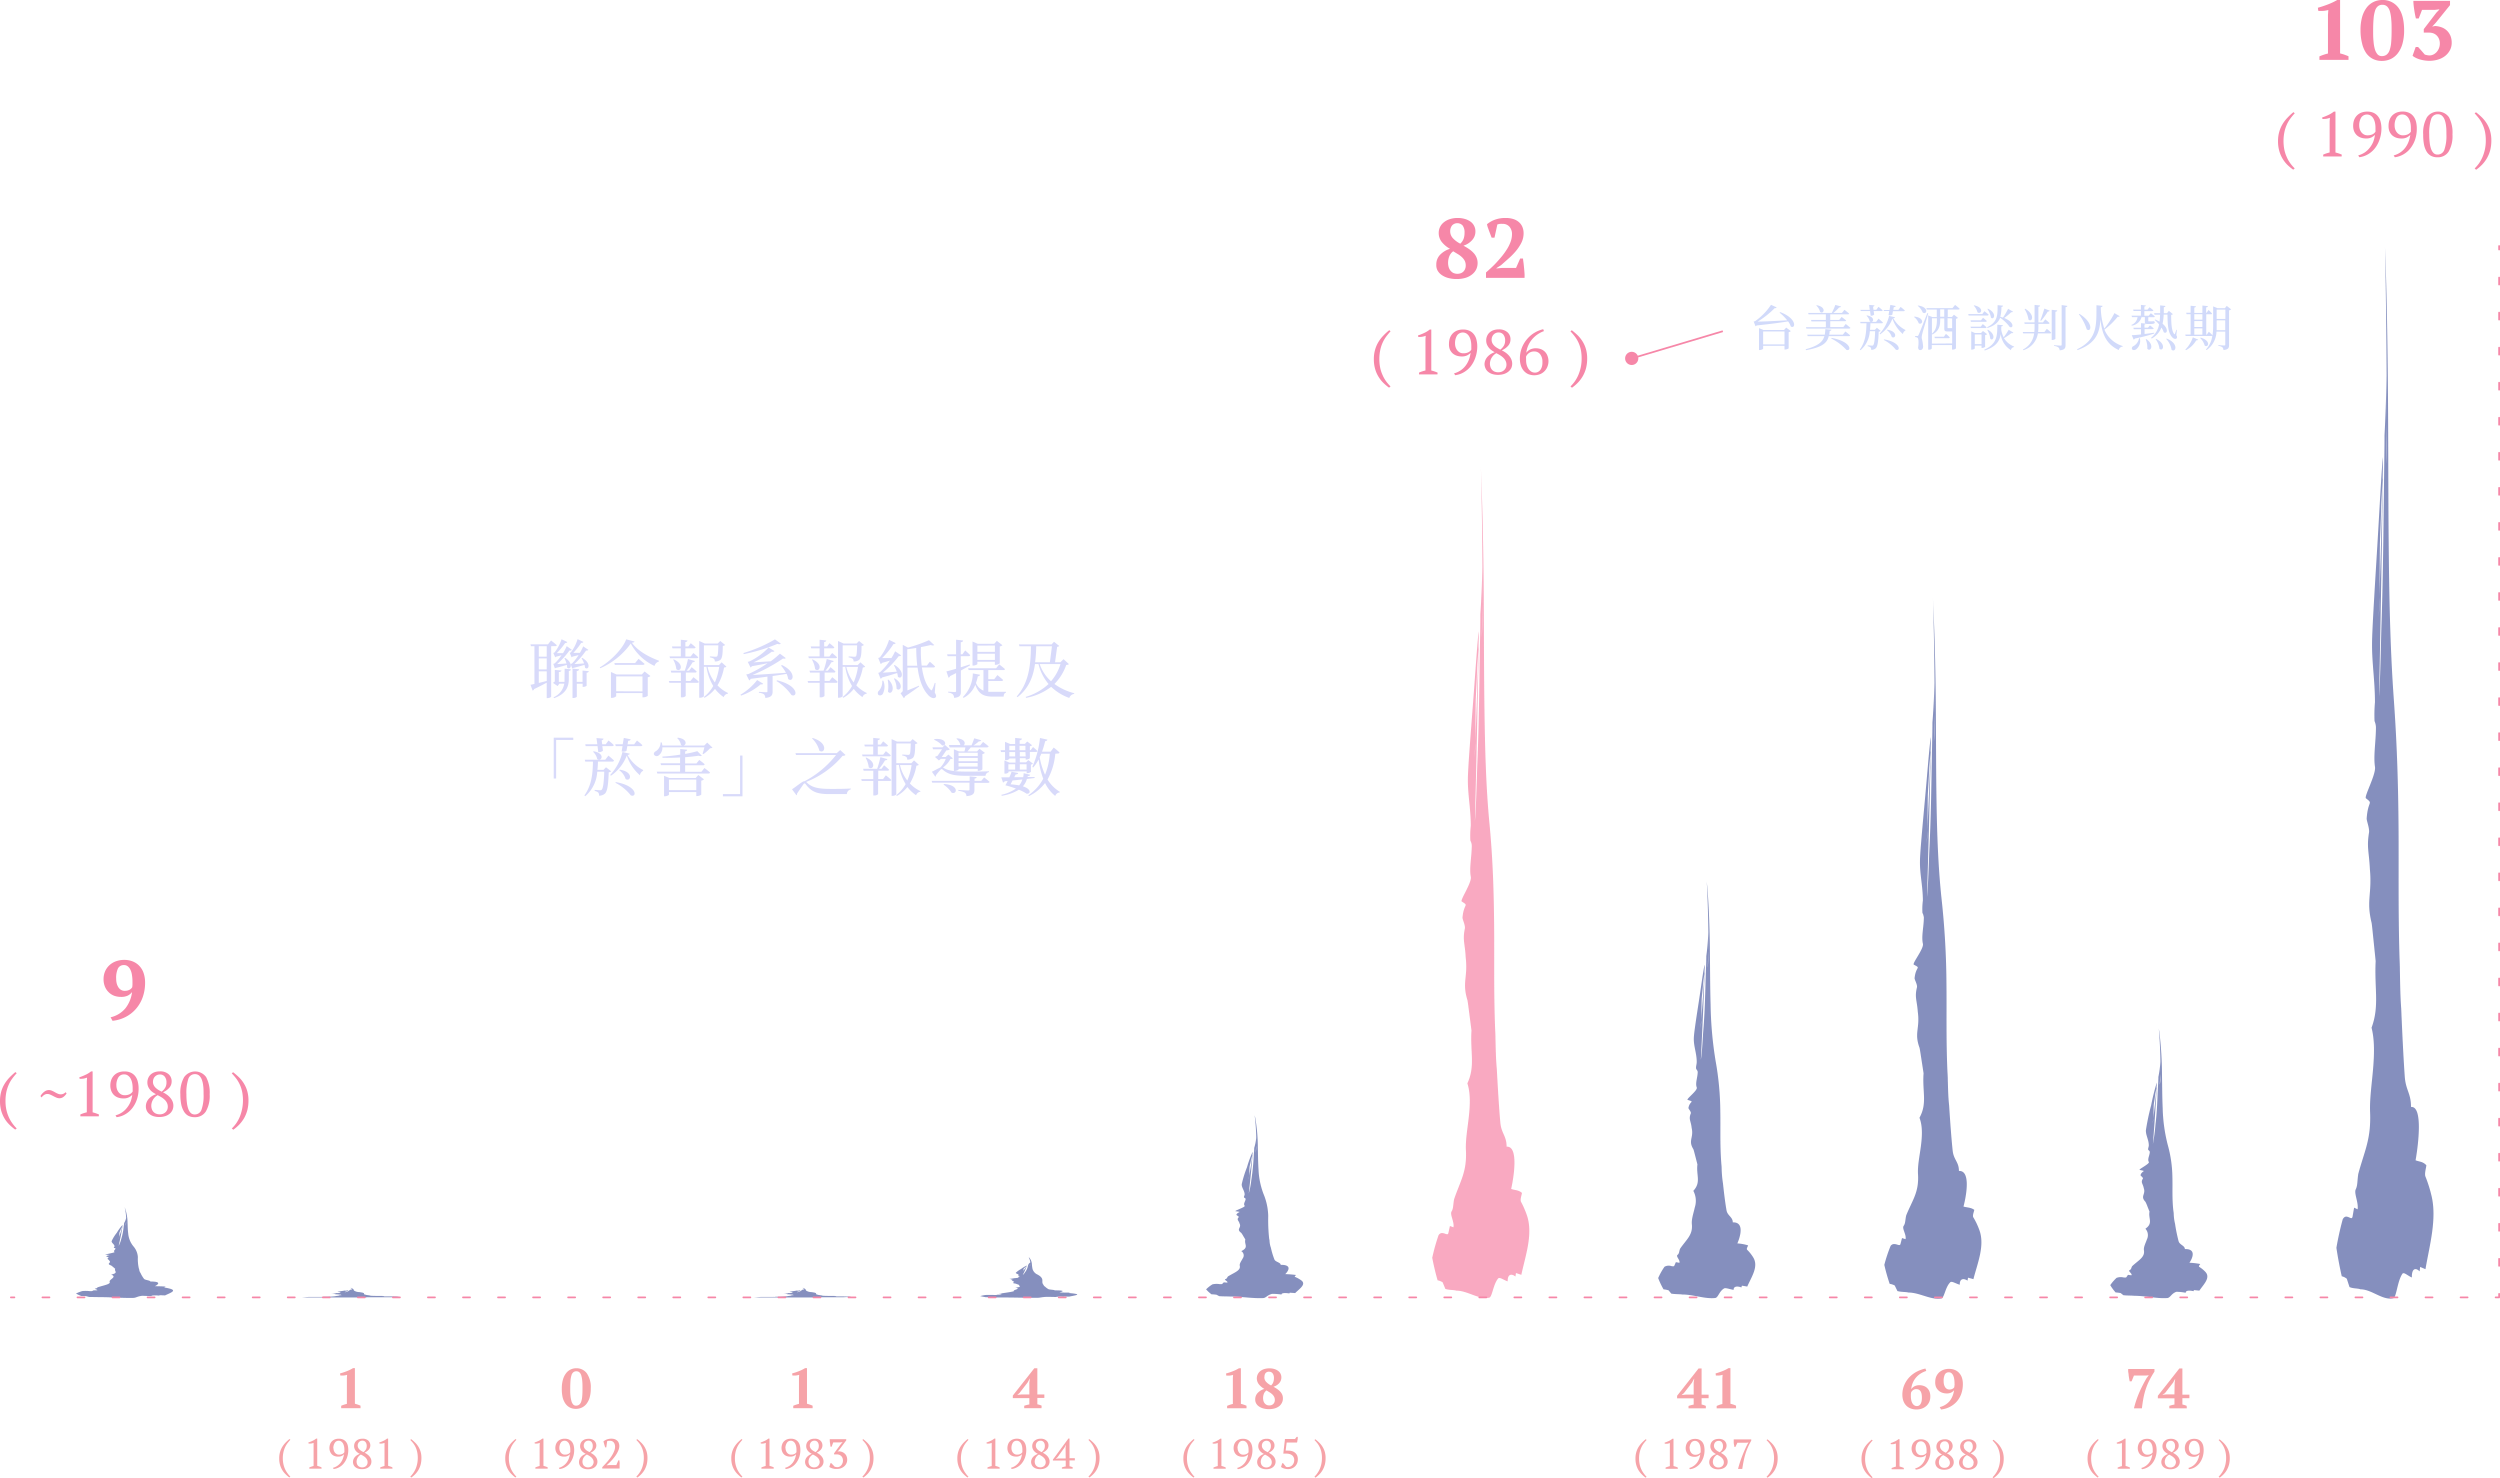<svg xmlns="http://www.w3.org/2000/svg" viewBox="0 0 713.36 421.77"><defs><style>.cls-1{fill:#f6a3a8;}.cls-2{fill:#f687a8;}.cls-3{opacity:0.8;}.cls-4{fill:#6673ae;}.cls-5{fill:#f794b1;}.cls-6,.cls-7,.cls-9{fill:none;stroke:#f687a8;stroke-width:0.5px;}.cls-6,.cls-7{stroke-linecap:round;stroke-linejoin:round;}.cls-7{stroke-dasharray:2 8;}.cls-8{fill:#f4f2f2;}.cls-9{stroke-miterlimit:10;}.cls-10{fill:#d8dafa;}.cls-11{fill:#d1dafa;}</style></defs><title>菸害報導數</title><g id="圖層_2" data-name="圖層 2"><path class="cls-1" d="M82.56,421.59a9.72,9.72,0,0,1-1.14-1,6,6,0,0,1-.92-1.19,6.15,6.15,0,0,1-.61-1.46,6.77,6.77,0,0,1-.22-1.82,6.49,6.49,0,0,1,.23-1.77,6.1,6.1,0,0,1,.62-1.45,7.42,7.42,0,0,1,.93-1.22,12.89,12.89,0,0,1,1.15-1.06l.25.21c-.32.35-.61.7-.88,1.06a6.12,6.12,0,0,0-.67,1.17,6.64,6.64,0,0,0-.44,1.39,7.83,7.83,0,0,0-.16,1.67,7.94,7.94,0,0,0,.17,1.67,7.41,7.41,0,0,0,.46,1.4,6.68,6.68,0,0,0,.69,1.17,7.74,7.74,0,0,0,.83,1Z"/><path class="cls-1" d="M91.77,419.07H88.26v-.35a6.37,6.37,0,0,1,.61-.23c.2-.07.41-.13.61-.18v-5.89l0-.71a3.2,3.2,0,0,1-.69.19,3.7,3.7,0,0,1-.75,0l-.06-.29a10.33,10.33,0,0,0,1.14-.45,5.14,5.14,0,0,0,1.1-.67h.3v7.78l.6.18c.19.07.4.14.6.23Z"/><path class="cls-1" d="M94,413.23a3.31,3.31,0,0,1,.17-1.08,2.42,2.42,0,0,1,.52-.86,2.47,2.47,0,0,1,.84-.56,3,3,0,0,1,1.15-.2,2.79,2.79,0,0,1,1.2.23,2.38,2.38,0,0,1,.85.65,2.74,2.74,0,0,1,.49,1,5.53,5.53,0,0,1,.16,1.34,6.22,6.22,0,0,1-.33,2.06,5.48,5.48,0,0,1-.88,1.66,4.42,4.42,0,0,1-1.32,1.16,4.14,4.14,0,0,1-1.64.55l-.21-.34a4.09,4.09,0,0,0,1.25-.57,4.15,4.15,0,0,0,.94-.88,4.62,4.62,0,0,0,.63-1.13,5.51,5.51,0,0,0,.33-1.3,2.71,2.71,0,0,1-.65.49,2.28,2.28,0,0,1-1,.19,2.86,2.86,0,0,1-1-.16,2,2,0,0,1-.78-.47,2.16,2.16,0,0,1-.51-.77A2.61,2.61,0,0,1,94,413.23Zm1.15,0a2.2,2.2,0,0,0,.11.68,2,2,0,0,0,.31.59,1.6,1.6,0,0,0,.49.41,1.31,1.31,0,0,0,.65.16,2.07,2.07,0,0,0,1-.2,1.38,1.38,0,0,0,.56-.5,3.84,3.84,0,0,0,0-.39v-.36a4.46,4.46,0,0,0-.09-.88,3.22,3.22,0,0,0-.28-.81,1.72,1.72,0,0,0-.51-.59,1.21,1.21,0,0,0-.74-.23,1.24,1.24,0,0,0-1.1.57A2.8,2.8,0,0,0,95.11,413.21Z"/><path class="cls-1" d="M100.72,417.19a2.25,2.25,0,0,1,.14-.78,2.28,2.28,0,0,1,.41-.66,2.84,2.84,0,0,1,.61-.52,3.49,3.49,0,0,1,.78-.37,4.6,4.6,0,0,1-.64-.4,3,3,0,0,1-.51-.49,2.27,2.27,0,0,1-.34-.61,1.9,1.9,0,0,1-.13-.73,2.16,2.16,0,0,1,.17-.86,1.93,1.93,0,0,1,.48-.66,2.33,2.33,0,0,1,.74-.43,3.12,3.12,0,0,1,1-.15,2.34,2.34,0,0,1,1.65.53,1.87,1.87,0,0,1,.13,2.59,3.35,3.35,0,0,1-1.19.86,5.09,5.09,0,0,1,.78.48,3.46,3.46,0,0,1,.62.58,2.32,2.32,0,0,1,.41.67,2.09,2.09,0,0,1,.15.79,2,2,0,0,1-.17.84,2.07,2.07,0,0,1-.52.7,2.62,2.62,0,0,1-.84.47,3.43,3.43,0,0,1-1.15.17,3.55,3.55,0,0,1-1.15-.16,2.66,2.66,0,0,1-.8-.45,1.83,1.83,0,0,1-.47-.65A2,2,0,0,1,100.72,417.19Zm4.17.06a1.64,1.64,0,0,0-.16-.74,2.13,2.13,0,0,0-.43-.6,3.36,3.36,0,0,0-.62-.47,6.3,6.3,0,0,0-.72-.4,2.45,2.45,0,0,0-.95,1,2.37,2.37,0,0,0-.2.54,2.27,2.27,0,0,0-.06.5,2,2,0,0,0,.09.58,1.5,1.5,0,0,0,.28.53,1.59,1.59,0,0,0,.5.37,1.67,1.67,0,0,0,.75.15,1.69,1.69,0,0,0,.66-.13,1.52,1.52,0,0,0,.48-.33,1.42,1.42,0,0,0,.29-.47A1.52,1.52,0,0,0,104.89,417.25Zm-2.82-4.78a1.48,1.48,0,0,0,.14.65,2.23,2.23,0,0,0,.37.5,3.19,3.19,0,0,0,.53.4c.2.12.4.23.61.33a2.63,2.63,0,0,0,.72-.81,2,2,0,0,0,.2-.9,1.77,1.77,0,0,0-.33-1.15,1.12,1.12,0,0,0-.92-.4,1.32,1.32,0,0,0-.57.12,1.39,1.39,0,0,0-.41.31,1.29,1.29,0,0,0-.25.44A1.44,1.44,0,0,0,102.07,412.47Z"/><path class="cls-1" d="M112,419.07h-3.5v-.35c.2-.09.4-.16.6-.23s.41-.13.62-.18v-5.89l0-.71a3.29,3.29,0,0,1-.7.19,3.6,3.6,0,0,1-.74,0l-.06-.29a10.33,10.33,0,0,0,1.14-.45,5.07,5.07,0,0,0,1.09-.67h.3v7.78l.6.18c.2.07.4.14.6.23Z"/><path class="cls-1" d="M117.07,421.35a6.75,6.75,0,0,0,.84-1,7,7,0,0,0,.68-1.21,7.69,7.69,0,0,0,.45-1.45,8.1,8.1,0,0,0,.17-1.68,7.57,7.57,0,0,0-.16-1.65,6.1,6.1,0,0,0-.43-1.35,6.55,6.55,0,0,0-.67-1.14,11.75,11.75,0,0,0-.88-1l.26-.21a12.08,12.08,0,0,1,1.14,1,6,6,0,0,1,1.56,2.62,6.5,6.5,0,0,1,.22,1.77,7.34,7.34,0,0,1-.21,1.82,6.71,6.71,0,0,1-.6,1.5,6.23,6.23,0,0,1-.92,1.24,8.5,8.5,0,0,1-1.16,1Z"/><path class="cls-1" d="M102.88,401.82H97.35v-.69a7.77,7.77,0,0,1,.8-.31c.28-.09.55-.17.83-.24v-7.34l.06-.94a4.79,4.79,0,0,1-.93.19,8.06,8.06,0,0,1-1,0l-.08-.59a17.26,17.26,0,0,0,1.85-.61,11.34,11.34,0,0,0,1.85-.9h.54v10.16c.27.07.53.15.8.24s.53.19.8.31Z"/><path class="cls-1" d="M147.06,421.59a9.72,9.72,0,0,1-1.14-1,6,6,0,0,1-.92-1.19,6.15,6.15,0,0,1-.61-1.46,6.77,6.77,0,0,1-.22-1.82,6.49,6.49,0,0,1,.23-1.77,6.1,6.1,0,0,1,.62-1.45,7.42,7.42,0,0,1,.93-1.22,12.89,12.89,0,0,1,1.15-1.06l.25.21c-.32.35-.61.7-.88,1.06a6.12,6.12,0,0,0-.67,1.17,6.64,6.64,0,0,0-.44,1.39,7.83,7.83,0,0,0-.16,1.67,7.94,7.94,0,0,0,.17,1.67,7.41,7.41,0,0,0,.46,1.4,6.68,6.68,0,0,0,.69,1.17,7.74,7.74,0,0,0,.83,1Z"/><path class="cls-1" d="M156.27,419.07h-3.51v-.35a6.37,6.37,0,0,1,.61-.23c.2-.07.41-.13.61-.18v-5.89l.05-.71a3.2,3.2,0,0,1-.69.19,3.7,3.7,0,0,1-.75,0l-.06-.29a10.33,10.33,0,0,0,1.14-.45,5.14,5.14,0,0,0,1.1-.67h.3v7.78l.6.18c.19.07.4.14.6.23Z"/><path class="cls-1" d="M158.46,413.23a3.31,3.31,0,0,1,.17-1.08,2.42,2.42,0,0,1,.52-.86,2.47,2.47,0,0,1,.84-.56,3,3,0,0,1,1.15-.2,2.79,2.79,0,0,1,1.2.23,2.38,2.38,0,0,1,.85.65,2.74,2.74,0,0,1,.49,1,5.53,5.53,0,0,1,.16,1.34,6.22,6.22,0,0,1-.33,2.06,5.48,5.48,0,0,1-.88,1.66,4.42,4.42,0,0,1-1.32,1.16,4.14,4.14,0,0,1-1.64.55l-.21-.34a4.09,4.09,0,0,0,1.25-.57,4.15,4.15,0,0,0,.94-.88,4.62,4.62,0,0,0,.63-1.13,5.51,5.51,0,0,0,.33-1.3,2.71,2.71,0,0,1-.65.49,2.28,2.28,0,0,1-1,.19,2.86,2.86,0,0,1-1-.16,2,2,0,0,1-.78-.47,2.16,2.16,0,0,1-.51-.77A2.61,2.61,0,0,1,158.46,413.23Zm1.15,0a2.2,2.2,0,0,0,.11.68,2,2,0,0,0,.31.59,1.6,1.6,0,0,0,.49.41,1.31,1.31,0,0,0,.65.16,2.07,2.07,0,0,0,1-.2,1.38,1.38,0,0,0,.56-.5,3.84,3.84,0,0,0,0-.39v-.36a4.46,4.46,0,0,0-.09-.88,3.22,3.22,0,0,0-.28-.81,1.72,1.72,0,0,0-.51-.59,1.21,1.21,0,0,0-.74-.23,1.24,1.24,0,0,0-1.1.57A2.8,2.8,0,0,0,159.61,413.21Z"/><path class="cls-1" d="M165.22,417.19a2.25,2.25,0,0,1,.14-.78,2.28,2.28,0,0,1,.41-.66,2.84,2.84,0,0,1,.61-.52,3.49,3.49,0,0,1,.78-.37,4.6,4.6,0,0,1-.64-.4A3,3,0,0,1,166,414a2.27,2.27,0,0,1-.34-.61,1.9,1.9,0,0,1-.13-.73,2.16,2.16,0,0,1,.17-.86,1.93,1.93,0,0,1,.48-.66,2.33,2.33,0,0,1,.74-.43,3.12,3.12,0,0,1,1-.15,2.34,2.34,0,0,1,1.65.53,1.87,1.87,0,0,1,.13,2.59,3.35,3.35,0,0,1-1.19.86,5.09,5.09,0,0,1,.78.48,3.46,3.46,0,0,1,.62.58,2.32,2.32,0,0,1,.41.67,2.09,2.09,0,0,1,.15.79,2,2,0,0,1-.17.84,2.07,2.07,0,0,1-.52.7,2.62,2.62,0,0,1-.84.47,3.43,3.43,0,0,1-1.15.17,3.55,3.55,0,0,1-1.15-.16,2.66,2.66,0,0,1-.8-.45,1.83,1.83,0,0,1-.47-.65A2,2,0,0,1,165.22,417.19Zm4.17.06a1.64,1.64,0,0,0-.16-.74,2.13,2.13,0,0,0-.43-.6,3.36,3.36,0,0,0-.62-.47,6.3,6.3,0,0,0-.72-.4,2.45,2.45,0,0,0-1,1,2.37,2.37,0,0,0-.2.54,2.27,2.27,0,0,0-.06.5,2,2,0,0,0,.09.58,1.5,1.5,0,0,0,.28.53,1.59,1.59,0,0,0,.5.37,1.67,1.67,0,0,0,.75.15,1.69,1.69,0,0,0,.66-.13,1.52,1.52,0,0,0,.48-.33,1.42,1.42,0,0,0,.29-.47A1.52,1.52,0,0,0,169.39,417.25Zm-2.82-4.78a1.48,1.48,0,0,0,.14.65,2.23,2.23,0,0,0,.37.5,3.19,3.19,0,0,0,.53.4c.2.12.4.23.61.33a2.63,2.63,0,0,0,.72-.81,2,2,0,0,0,.2-.9,1.77,1.77,0,0,0-.33-1.15,1.12,1.12,0,0,0-.92-.4,1.32,1.32,0,0,0-.57.12,1.39,1.39,0,0,0-.41.31,1.29,1.29,0,0,0-.25.44A1.44,1.44,0,0,0,166.57,412.47Z"/><path class="cls-1" d="M173,413h-.3c-.09-.23-.18-.5-.27-.82s-.17-.6-.24-.88a3.2,3.2,0,0,1,1-.57,3.76,3.76,0,0,1,1.27-.21,3,3,0,0,1,1,.16,2.23,2.23,0,0,1,.71.46,1.6,1.6,0,0,1,.41.67,2.29,2.29,0,0,1,.14.78,3.38,3.38,0,0,1-.32,1.38,7.89,7.89,0,0,1-.77,1.38,12.17,12.17,0,0,1-1,1.25c-.36.39-.69.74-1,1l-.5.47v.05l.67-.07h2.06l.59-1.35h.3c0,.18,0,.37.05.58s0,.42,0,.63l0,.61c0,.2,0,.37,0,.51h-4.95v-.38l.64-.68c.25-.26.51-.55.79-.87s.54-.66.81-1a12.05,12.05,0,0,0,.71-1.1,6.85,6.85,0,0,0,.51-1.11,3.19,3.19,0,0,0,.2-1.06,2.39,2.39,0,0,0-.09-.66,1.61,1.61,0,0,0-.27-.54,1.3,1.3,0,0,0-.44-.37,1.25,1.25,0,0,0-.59-.13,2,2,0,0,0-.45,0,4.19,4.19,0,0,0-.42.1Z"/><path class="cls-1" d="M181.57,421.35a6.75,6.75,0,0,0,.84-1,7,7,0,0,0,.68-1.21,7.69,7.69,0,0,0,.45-1.45,8.1,8.1,0,0,0,.17-1.68,7.57,7.57,0,0,0-.16-1.65,6.1,6.1,0,0,0-.43-1.35,6.55,6.55,0,0,0-.67-1.14,11.75,11.75,0,0,0-.88-1l.26-.21a12.08,12.08,0,0,1,1.14,1,6,6,0,0,1,1.56,2.62,6.5,6.5,0,0,1,.22,1.77,7.34,7.34,0,0,1-.21,1.82,6.71,6.71,0,0,1-.6,1.5,6.23,6.23,0,0,1-.92,1.24,8.5,8.5,0,0,1-1.16,1Z"/><path class="cls-1" d="M160.31,396.22a9,9,0,0,1,.31-2.52,5.45,5.45,0,0,1,.87-1.81,3.53,3.53,0,0,1,1.31-1.1,3.8,3.8,0,0,1,1.65-.37,3.65,3.65,0,0,1,3,1.45,7,7,0,0,1,1.12,4.35,9,9,0,0,1-.31,2.52,5.22,5.22,0,0,1-.88,1.8,3.73,3.73,0,0,1-1.35,1.1,3.89,3.89,0,0,1-1.71.37,3.71,3.71,0,0,1-1.73-.39,3.54,3.54,0,0,1-1.27-1.14,5.42,5.42,0,0,1-.79-1.82A10.55,10.55,0,0,1,160.31,396.22Zm2.4,0c0,.76,0,1.44.07,2a7.29,7.29,0,0,0,.27,1.53,2.28,2.28,0,0,0,.5,1,1,1,0,0,0,.79.34,1.5,1.5,0,0,0,.92-.27,1.89,1.89,0,0,0,.58-.86,6,6,0,0,0,.29-1.51c.06-.62.08-1.36.08-2.24s0-1.45-.06-2.05a7.38,7.38,0,0,0-.25-1.54,2.1,2.1,0,0,0-.53-1,1.26,1.26,0,0,0-.92-.33,1.28,1.28,0,0,0-.84.27,1.74,1.74,0,0,0-.54.85,6.68,6.68,0,0,0-.28,1.52C162.74,394.6,162.71,395.35,162.71,396.22Z"/><path class="cls-1" d="M211.56,421.59a9.72,9.72,0,0,1-1.14-1,6,6,0,0,1-.92-1.19,6.15,6.15,0,0,1-.61-1.46,6.77,6.77,0,0,1-.22-1.82,6.49,6.49,0,0,1,.23-1.77,6.1,6.1,0,0,1,.62-1.45,7.42,7.42,0,0,1,.93-1.22,12.89,12.89,0,0,1,1.15-1.06l.25.21c-.32.35-.61.7-.88,1.06a6.12,6.12,0,0,0-.67,1.17,6.64,6.64,0,0,0-.44,1.39,7.83,7.83,0,0,0-.16,1.67,7.94,7.94,0,0,0,.17,1.67,7.41,7.41,0,0,0,.46,1.4,6.68,6.68,0,0,0,.69,1.17,7.74,7.74,0,0,0,.83,1Z"/><path class="cls-1" d="M220.77,419.07h-3.51v-.35a6.37,6.37,0,0,1,.61-.23c.2-.07.41-.13.61-.18v-5.89l.05-.71a3.2,3.2,0,0,1-.69.19,3.7,3.7,0,0,1-.75,0l-.06-.29a10.33,10.33,0,0,0,1.14-.45,5.14,5.14,0,0,0,1.1-.67h.3v7.78l.6.18c.19.07.4.14.6.23Z"/><path class="cls-1" d="M223,413.23a3.06,3.06,0,0,1,.18-1.08,2.26,2.26,0,0,1,.51-.86,2.47,2.47,0,0,1,.84-.56,3,3,0,0,1,1.15-.2,2.79,2.79,0,0,1,1.2.23,2.3,2.3,0,0,1,.85.65,2.74,2.74,0,0,1,.49,1,5.53,5.53,0,0,1,.16,1.34,6.22,6.22,0,0,1-.33,2.06,5.48,5.48,0,0,1-.88,1.66,4.42,4.42,0,0,1-1.32,1.16,4.14,4.14,0,0,1-1.64.55l-.21-.34a4.09,4.09,0,0,0,1.25-.57,4.15,4.15,0,0,0,.94-.88,4.62,4.62,0,0,0,.63-1.13,5.51,5.51,0,0,0,.33-1.3,2.71,2.71,0,0,1-.65.49,2.28,2.28,0,0,1-1,.19,2.86,2.86,0,0,1-1-.16,2,2,0,0,1-.78-.47,2.16,2.16,0,0,1-.51-.77A2.61,2.61,0,0,1,223,413.23Zm1.15,0a2.2,2.2,0,0,0,.11.68,2,2,0,0,0,.31.59,1.6,1.6,0,0,0,.49.41,1.31,1.31,0,0,0,.65.16,2.07,2.07,0,0,0,1-.2,1.38,1.38,0,0,0,.56-.5,3.84,3.84,0,0,0,0-.39v-.36a4.46,4.46,0,0,0-.09-.88,2.87,2.87,0,0,0-.28-.81,1.72,1.72,0,0,0-.51-.59,1.21,1.21,0,0,0-.74-.23,1.24,1.24,0,0,0-1.1.57A2.8,2.8,0,0,0,224.11,413.21Z"/><path class="cls-1" d="M229.72,417.19a2.25,2.25,0,0,1,.14-.78,2.28,2.28,0,0,1,.41-.66,2.84,2.84,0,0,1,.61-.52,3.49,3.49,0,0,1,.78-.37,4.6,4.6,0,0,1-.64-.4,3,3,0,0,1-.51-.49,2.27,2.27,0,0,1-.34-.61,1.9,1.9,0,0,1-.13-.73,2.16,2.16,0,0,1,.17-.86,1.93,1.93,0,0,1,.48-.66,2.27,2.27,0,0,1,.75-.43,3,3,0,0,1,1-.15,2.34,2.34,0,0,1,1.65.53,1.87,1.87,0,0,1,.13,2.59,3.35,3.35,0,0,1-1.19.86,5.09,5.09,0,0,1,.78.48,3.46,3.46,0,0,1,.62.58,2.32,2.32,0,0,1,.41.67,2.09,2.09,0,0,1,.15.79,2,2,0,0,1-.17.84,2.07,2.07,0,0,1-.52.7,2.62,2.62,0,0,1-.84.47,3.43,3.43,0,0,1-1.15.17,3.55,3.55,0,0,1-1.15-.16,2.66,2.66,0,0,1-.8-.45,1.83,1.83,0,0,1-.47-.65A2,2,0,0,1,229.72,417.19Zm4.17.06a1.64,1.64,0,0,0-.16-.74,2.13,2.13,0,0,0-.43-.6,3.36,3.36,0,0,0-.62-.47,6.3,6.3,0,0,0-.72-.4,2.45,2.45,0,0,0-1,1,2.37,2.37,0,0,0-.2.54,2.27,2.27,0,0,0-.06.5,2,2,0,0,0,.09.58,1.5,1.5,0,0,0,.28.53,1.59,1.59,0,0,0,.5.37,1.67,1.67,0,0,0,.75.15,1.69,1.69,0,0,0,.66-.13,1.52,1.52,0,0,0,.48-.33,1.42,1.42,0,0,0,.29-.47A1.52,1.52,0,0,0,233.89,417.25Zm-2.82-4.78a1.48,1.48,0,0,0,.14.65,2.23,2.23,0,0,0,.37.5,3.19,3.19,0,0,0,.53.4c.2.12.4.23.61.33a2.63,2.63,0,0,0,.72-.81,2,2,0,0,0,.2-.9,1.77,1.77,0,0,0-.33-1.15,1.12,1.12,0,0,0-.92-.4,1.32,1.32,0,0,0-.57.12,1.39,1.39,0,0,0-.41.31,1.29,1.29,0,0,0-.25.44A1.44,1.44,0,0,0,231.07,412.47Z"/><path class="cls-1" d="M238.93,418.65a1.33,1.33,0,0,0,.63-.15,1.64,1.64,0,0,0,.5-.41,1.82,1.82,0,0,0,.34-.59,1.9,1.9,0,0,0,.13-.71,2.05,2.05,0,0,0-.14-.78,1.59,1.59,0,0,0-.38-.56,1.47,1.47,0,0,0-.55-.33,2,2,0,0,0-.69-.12H238v-.32l2-2.7.41-.42v-.05l-.65.07h-2l-.46,1.23H237a4.34,4.34,0,0,1-.09-.54c0-.2-.06-.39-.08-.57a5.43,5.43,0,0,1-.06-.55,4.4,4.4,0,0,1,0-.48h4.7V411l-2,2.68-.51.53v0l.4-.08a2.63,2.63,0,0,1,1,.21,2.26,2.26,0,0,1,.75.51,2.08,2.08,0,0,1,.47.75,2.52,2.52,0,0,1,.16.93,2.38,2.38,0,0,1-.24,1.08,2.5,2.5,0,0,1-.64.83,3.11,3.11,0,0,1-.92.53,3.38,3.38,0,0,1-1.1.18,4.08,4.08,0,0,1-.59,0,6,6,0,0,1-.61-.12,4.08,4.08,0,0,1-.56-.2,1.69,1.69,0,0,1-.44-.25l.34-1.08h.24l.2.22.26.27.27.29.23.25.31.06A2.35,2.35,0,0,0,238.93,418.65Z"/><path class="cls-1" d="M246.07,421.35a6.75,6.75,0,0,0,.84-1,7,7,0,0,0,.68-1.21,7.69,7.69,0,0,0,.45-1.45,8.1,8.1,0,0,0,.17-1.68,7.57,7.57,0,0,0-.16-1.65,6.1,6.1,0,0,0-.43-1.35,6.55,6.55,0,0,0-.67-1.14,11.75,11.75,0,0,0-.88-1l.26-.21a12.08,12.08,0,0,1,1.14,1,6,6,0,0,1,1.56,2.62,6.5,6.5,0,0,1,.22,1.77,7.34,7.34,0,0,1-.21,1.82,6.71,6.71,0,0,1-.6,1.5,6.23,6.23,0,0,1-.92,1.24,8.5,8.5,0,0,1-1.16,1Z"/><path class="cls-1" d="M231.88,401.82h-5.53v-.69a7.77,7.77,0,0,1,.8-.31c.28-.09.55-.17.83-.24v-7.34l.06-.94a4.79,4.79,0,0,1-.93.19,8.06,8.06,0,0,1-1,0l-.08-.59a17.26,17.26,0,0,0,1.85-.61,11.34,11.34,0,0,0,1.85-.9h.54v10.16c.27.07.53.15.8.24s.53.19.8.31Z"/><path class="cls-1" d="M276.06,421.6a9.79,9.79,0,0,1-1.14-1,5.9,5.9,0,0,1-1.53-2.65,6.7,6.7,0,0,1-.22-1.81,6.51,6.51,0,0,1,.23-1.78,6.1,6.1,0,0,1,.62-1.45,7.42,7.42,0,0,1,.93-1.22,14.58,14.58,0,0,1,1.15-1.06l.25.22a12.24,12.24,0,0,0-.88,1.05,6.21,6.21,0,0,0-.67,1.18,6.46,6.46,0,0,0-.44,1.39,8.48,8.48,0,0,0,0,3.33,7,7,0,0,0,.46,1.4,6.68,6.68,0,0,0,.69,1.17,6.51,6.51,0,0,0,.83,1Z"/><path class="cls-1" d="M285.27,419.08h-3.51v-.35a6.44,6.44,0,0,1,.61-.24l.61-.17v-5.89l0-.71a3.2,3.2,0,0,1-.69.19,6.06,6.06,0,0,1-.75,0l-.06-.29a10.33,10.33,0,0,0,1.14-.45,5.18,5.18,0,0,0,1.1-.68h.3v7.79l.6.17c.19.07.4.15.6.24Z"/><path class="cls-1" d="M287.46,413.23a3.14,3.14,0,0,1,.18-1.08,2.22,2.22,0,0,1,.51-.85,2.34,2.34,0,0,1,.84-.56,3.25,3.25,0,0,1,2.35,0,2.32,2.32,0,0,1,.85.66,2.67,2.67,0,0,1,.49,1,5.51,5.51,0,0,1,.16,1.33,6.24,6.24,0,0,1-.33,2.07,5.6,5.6,0,0,1-.88,1.66,4.56,4.56,0,0,1-1.32,1.16,4.31,4.31,0,0,1-1.64.55l-.21-.35a4.07,4.07,0,0,0,1.25-.56,4.38,4.38,0,0,0,.94-.88,4.62,4.62,0,0,0,.63-1.13,5.59,5.59,0,0,0,.33-1.31,2.07,2.07,0,0,1-1.68.69,3.11,3.11,0,0,1-1-.16,2.16,2.16,0,0,1-1.29-1.24A2.69,2.69,0,0,1,287.46,413.23Zm1.15,0a2.25,2.25,0,0,0,.11.68,2.08,2.08,0,0,0,.31.59,1.6,1.6,0,0,0,.49.41,1.42,1.42,0,0,0,.65.16,2.07,2.07,0,0,0,1-.2,1.45,1.45,0,0,0,.56-.5c0-.1,0-.24,0-.39v-.37a4.53,4.53,0,0,0-.09-.88,2.87,2.87,0,0,0-.28-.81,1.72,1.72,0,0,0-.51-.59,1.2,1.2,0,0,0-.74-.22,1.23,1.23,0,0,0-1.1.56A2.83,2.83,0,0,0,288.61,413.22Z"/><path class="cls-1" d="M294.22,417.19a2.19,2.19,0,0,1,.14-.77,2,2,0,0,1,.41-.66,2.58,2.58,0,0,1,.61-.52,3.52,3.52,0,0,1,.78-.38,5.73,5.73,0,0,1-.64-.39,3,3,0,0,1-.51-.5,2.22,2.22,0,0,1-.34-.6,2,2,0,0,1-.13-.74,2.11,2.11,0,0,1,.17-.85,1.76,1.76,0,0,1,.48-.66,2,2,0,0,1,.75-.43,2.76,2.76,0,0,1,1-.16,2.34,2.34,0,0,1,1.65.54,1.76,1.76,0,0,1,.59,1.37,1.78,1.78,0,0,1-.46,1.22,3.33,3.33,0,0,1-1.19.85,7.36,7.36,0,0,1,.78.48,3.46,3.46,0,0,1,.62.58,2.52,2.52,0,0,1,.41.68,2,2,0,0,1,.15.78,2,2,0,0,1-.69,1.54,2.64,2.64,0,0,1-.84.48,3.71,3.71,0,0,1-1.15.17,3.53,3.53,0,0,1-1.15-.17,2.29,2.29,0,0,1-.8-.45,1.75,1.75,0,0,1-.47-.65A2,2,0,0,1,294.22,417.19Zm4.17.06a1.64,1.64,0,0,0-.16-.74,2.08,2.08,0,0,0-.43-.59,3.91,3.91,0,0,0-.62-.48c-.23-.14-.47-.28-.72-.4a2.5,2.5,0,0,0-.58.46,2.54,2.54,0,0,0-.37.53,2.37,2.37,0,0,0-.2.54,2.18,2.18,0,0,0-.06.49,2.06,2.06,0,0,0,.09.59,1.46,1.46,0,0,0,.28.52,1.61,1.61,0,0,0,.5.38,1.82,1.82,0,0,0,.75.14,1.53,1.53,0,0,0,.66-.13,1.4,1.4,0,0,0,.77-.79A1.63,1.63,0,0,0,298.39,417.25Zm-2.82-4.78a1.45,1.45,0,0,0,.14.65,2,2,0,0,0,.37.5,2.73,2.73,0,0,0,.53.4c.2.12.4.24.61.34a2.54,2.54,0,0,0,.72-.82,2,2,0,0,0,.2-.9,1.74,1.74,0,0,0-.33-1.14,1.12,1.12,0,0,0-.92-.4,1.32,1.32,0,0,0-.57.12,1.39,1.39,0,0,0-.41.31,1.2,1.2,0,0,0-.25.44A1.43,1.43,0,0,0,295.57,412.47Z"/><path class="cls-1" d="M306.06,419.08H303v-.35a5.81,5.81,0,0,1,1.1-.29v-1.68h-3.66v-.28l4.42-6h.32v5.61h1.52v.62h-1.52v1.68a4.19,4.19,0,0,1,.91.29Zm-2-6,.13-.86h0l-.47.86-2,2.77-.48.4.85-.08h2Z"/><path class="cls-1" d="M310.57,421.35a6.66,6.66,0,0,0,.84-1,7.13,7.13,0,0,0,.68-1.22,7.58,7.58,0,0,0,.45-1.44,8.1,8.1,0,0,0,.17-1.68,7.6,7.6,0,0,0-.16-1.66,6.18,6.18,0,0,0-.43-1.34,5.88,5.88,0,0,0-.67-1.14,10.45,10.45,0,0,0-.88-1l.26-.22a12.17,12.17,0,0,1,1.14,1,5.84,5.84,0,0,1,.93,1.17,6.22,6.22,0,0,1,.63,1.44,6.52,6.52,0,0,1,.22,1.78,7.39,7.39,0,0,1-.21,1.82,6.71,6.71,0,0,1-.6,1.5,6.17,6.17,0,0,1-.92,1.23,7.93,7.93,0,0,1-1.16,1Z"/><path class="cls-1" d="M297.19,401.82h-4.94v-.69a8.4,8.4,0,0,1,1.47-.38v-1.81H289v-.72l6.13-7.79H296v7.47h2v1h-2v1.81a5.76,5.76,0,0,1,1.22.38Zm-3.47-7.33.16-1.12h-.05l-.61,1.12-2.32,3-.64.53,1.14-.11h2.32Z"/><path class="cls-1" d="M340.56,421.61a8.85,8.85,0,0,1-1.14-1,6,6,0,0,1-.92-1.19,6.15,6.15,0,0,1-.61-1.46,6.75,6.75,0,0,1-.22-1.81,6.51,6.51,0,0,1,.23-1.78,6.1,6.1,0,0,1,.62-1.45,7.42,7.42,0,0,1,.93-1.22,12.89,12.89,0,0,1,1.15-1.06l.25.21c-.32.35-.61.7-.88,1.06a5.91,5.91,0,0,0-.67,1.18,6.37,6.37,0,0,0-.44,1.38,8.53,8.53,0,0,0,0,3.34,7.18,7.18,0,0,0,.46,1.4,6.68,6.68,0,0,0,.69,1.17,7.74,7.74,0,0,0,.83,1Z"/><path class="cls-1" d="M349.77,419.09h-3.51v-.35l.61-.23a4.63,4.63,0,0,1,.61-.17v-5.9l0-.7a3.18,3.18,0,0,1-.69.18,3.7,3.7,0,0,1-.75,0l-.06-.28a10.33,10.33,0,0,0,1.14-.45,5.18,5.18,0,0,0,1.1-.68h.3v7.79a5,5,0,0,1,.6.17l.6.23Z"/><path class="cls-1" d="M352,413.25a3.4,3.4,0,0,1,.17-1.08,2.38,2.38,0,0,1,.52-.85,2.5,2.5,0,0,1,.84-.57,3.15,3.15,0,0,1,1.15-.2,3,3,0,0,1,1.2.23,2.41,2.41,0,0,1,.85.66,2.69,2.69,0,0,1,.49,1,5.59,5.59,0,0,1,.16,1.34,6.22,6.22,0,0,1-.33,2.06,5.53,5.53,0,0,1-.88,1.67,4.53,4.53,0,0,1-1.32,1.15,4.32,4.32,0,0,1-1.64.56l-.21-.35a4.09,4.09,0,0,0,1.25-.57,3.94,3.94,0,0,0,.94-.88,4.44,4.44,0,0,0,.63-1.13,5.51,5.51,0,0,0,.33-1.3,2.47,2.47,0,0,1-.65.49,2.27,2.27,0,0,1-1,.2,2.86,2.86,0,0,1-1-.17,1.92,1.92,0,0,1-.78-.47,2.08,2.08,0,0,1-.51-.77A2.61,2.61,0,0,1,352,413.25Zm1.15,0a2.19,2.19,0,0,0,.11.67,2,2,0,0,0,.31.59,1.79,1.79,0,0,0,.49.42,1.41,1.41,0,0,0,.65.15,2,2,0,0,0,1-.2,1.36,1.36,0,0,0,.56-.49c0-.11,0-.24,0-.39v-.37a4.46,4.46,0,0,0-.09-.88,3.22,3.22,0,0,0-.28-.81,1.72,1.72,0,0,0-.51-.59,1.21,1.21,0,0,0-.74-.23,1.24,1.24,0,0,0-1.1.57A2.81,2.81,0,0,0,353.11,413.24Z"/><path class="cls-1" d="M358.72,417.21a2.09,2.09,0,0,1,.55-1.44,2.84,2.84,0,0,1,.61-.52,4,4,0,0,1,.78-.37,4.6,4.6,0,0,1-.64-.4,2.63,2.63,0,0,1-.51-.49,2.22,2.22,0,0,1-.34-.6,2,2,0,0,1-.13-.74,2.11,2.11,0,0,1,.17-.85,1.76,1.76,0,0,1,.48-.66,2.17,2.17,0,0,1,.74-.44,3.12,3.12,0,0,1,1-.15,2.39,2.39,0,0,1,1.65.53,1.8,1.8,0,0,1,.59,1.38,1.74,1.74,0,0,1-.46,1.21,3.35,3.35,0,0,1-1.19.86,7.36,7.36,0,0,1,.78.48,3.46,3.46,0,0,1,.62.58,2.37,2.37,0,0,1,.41.68,2,2,0,0,1,.15.78,2,2,0,0,1-.69,1.54,2.45,2.45,0,0,1-.84.47,3.43,3.43,0,0,1-1.15.18,3.53,3.53,0,0,1-1.15-.17,2.29,2.29,0,0,1-.8-.45,1.83,1.83,0,0,1-.47-.65A2,2,0,0,1,358.72,417.21Zm4.17.06a1.64,1.64,0,0,0-.16-.74,2.08,2.08,0,0,0-.43-.59,3,3,0,0,0-.62-.48,6.3,6.3,0,0,0-.72-.4,2.45,2.45,0,0,0-.95,1,2.55,2.55,0,0,0-.2.54,2.27,2.27,0,0,0-.06.5,2,2,0,0,0,.09.58,1.42,1.42,0,0,0,.28.53,1.45,1.45,0,0,0,.5.37,1.67,1.67,0,0,0,.75.15,1.53,1.53,0,0,0,.66-.13,1.37,1.37,0,0,0,.48-.33,1.42,1.42,0,0,0,.29-.47A1.52,1.52,0,0,0,362.89,417.27Zm-2.82-4.78a1.45,1.45,0,0,0,.14.65,2.23,2.23,0,0,0,.37.5,2.73,2.73,0,0,0,.53.4l.61.34a2.76,2.76,0,0,0,.72-.82,2,2,0,0,0,.2-.9,1.77,1.77,0,0,0-.33-1.15,1.15,1.15,0,0,0-.92-.4,1.32,1.32,0,0,0-.57.12,1.58,1.58,0,0,0-.41.31,1.29,1.29,0,0,0-.25.44A1.52,1.52,0,0,0,360.07,412.49Z"/><path class="cls-1" d="M370,410h.3a2.91,2.91,0,0,1,0,.4c0,.15,0,.3-.05.45s-.05.29-.07.42a1.82,1.82,0,0,1-.09.34h-2.95l-.29,2.32h.78a3.48,3.48,0,0,1,1.1.16,2.35,2.35,0,0,1,.85.48,2.28,2.28,0,0,1,.56.77,2.66,2.66,0,0,1,.19,1.05,2.92,2.92,0,0,1-.24,1.22,2.61,2.61,0,0,1-.63.88,2.77,2.77,0,0,1-.9.54,3,3,0,0,1-1.56.13,3.37,3.37,0,0,1-.55-.12,3.86,3.86,0,0,1-.51-.2,2.62,2.62,0,0,1-.41-.25l.35-1.08h.24l.18.22c.07.09.15.18.22.28l.23.28.21.26a.71.71,0,0,1,.22.06,1.27,1.27,0,0,0,.32,0,1.73,1.73,0,0,0,.73-.15,1.86,1.86,0,0,0,.57-.43,2,2,0,0,0,.37-.63,2.2,2.2,0,0,0,.13-.78,1.78,1.78,0,0,0-.18-.83,1.54,1.54,0,0,0-.49-.58,2.12,2.12,0,0,0-.73-.33,3.46,3.46,0,0,0-.87-.1l-.85,0,.48-4.17h2.86Z"/><path class="cls-1" d="M375.07,421.37a6.75,6.75,0,0,0,.84-1,6.67,6.67,0,0,0,.68-1.21,7.58,7.58,0,0,0,.45-1.44,8.1,8.1,0,0,0,.17-1.68,7.6,7.6,0,0,0-.16-1.66,6.19,6.19,0,0,0-1.1-2.48,10.54,10.54,0,0,0-.88-1l.26-.21a12.08,12.08,0,0,1,1.14,1,6.2,6.2,0,0,1,.93,1.18,5.87,5.87,0,0,1,.63,1.44,6.52,6.52,0,0,1,.22,1.78,7.25,7.25,0,0,1-.21,1.81,6.71,6.71,0,0,1-.6,1.5,6,6,0,0,1-.92,1.24,7.86,7.86,0,0,1-1.16,1Z"/><path class="cls-1" d="M355.69,401.84h-5.54v-.69c.27-.12.54-.22.81-.31a7.84,7.84,0,0,1,.83-.23v-7.35l.06-.94a4.79,4.79,0,0,1-.93.19,8.06,8.06,0,0,1-1,0l-.08-.59a18,18,0,0,0,1.85-.61,11.72,11.72,0,0,0,1.85-.89h.54v10.16a8,8,0,0,1,.8.23c.27.09.53.19.8.31Z"/><path class="cls-1" d="M358.17,399.33a2.61,2.61,0,0,1,.72-1.88,4.26,4.26,0,0,1,1.89-1.13,5.26,5.26,0,0,1-1.55-1.29,2.75,2.75,0,0,1-.35-2.86,2.71,2.71,0,0,1,.71-.91,3.68,3.68,0,0,1,1.13-.6,4.94,4.94,0,0,1,1.5-.21,4.74,4.74,0,0,1,1.4.19,3.4,3.4,0,0,1,1.08.53,2.23,2.23,0,0,1,.69.81,2.33,2.33,0,0,1,.24,1.06,2.41,2.41,0,0,1-.64,1.66,3.58,3.58,0,0,1-1.62,1,8.47,8.47,0,0,1,1.19.74,4.49,4.49,0,0,1,.84.76,3,3,0,0,1,.51.85,2.84,2.84,0,0,1,.16,1,2.63,2.63,0,0,1-.26,1.17,2.79,2.79,0,0,1-.77,1,3.77,3.77,0,0,1-1.25.64,5.92,5.92,0,0,1-1.72.23,5.83,5.83,0,0,1-1.62-.21,3.89,3.89,0,0,1-1.23-.57,2.51,2.51,0,0,1-.78-.85A2.21,2.21,0,0,1,358.17,399.33Zm5.6.17a2.06,2.06,0,0,0-.2-.93,2.61,2.61,0,0,0-.52-.69,4.6,4.6,0,0,0-.76-.58l-.9-.55a2.21,2.21,0,0,0-.77,1,3.47,3.47,0,0,0-.21,1.16,3.29,3.29,0,0,0,.09.76,2,2,0,0,0,.31.68,1.85,1.85,0,0,0,.55.49,1.61,1.61,0,0,0,.82.19,1.78,1.78,0,0,0,.69-.12,1.5,1.5,0,0,0,.5-.35,1.54,1.54,0,0,0,.3-.49A2,2,0,0,0,363.77,399.5Zm-3-6.53a1.94,1.94,0,0,0,.54,1.36,4.84,4.84,0,0,0,1.38,1,2.3,2.3,0,0,0,.63-.92,3.4,3.4,0,0,0,.19-1.16,2.12,2.12,0,0,0-.38-1.38,1.2,1.2,0,0,0-1-.46,1.21,1.21,0,0,0-1.05.45A1.82,1.82,0,0,0,360.81,393Z"/><path class="cls-1" d="M469.56,421.64a9.72,9.72,0,0,1-1.14-1,6.3,6.3,0,0,1-.92-1.19,6.15,6.15,0,0,1-.61-1.46,6.83,6.83,0,0,1-.22-1.82,6.43,6.43,0,0,1,.23-1.77,6.17,6.17,0,0,1,.62-1.46,7.78,7.78,0,0,1,.93-1.21,12.89,12.89,0,0,1,1.15-1.06l.25.21c-.32.35-.61.7-.88,1.06a6.12,6.12,0,0,0-.67,1.17,6.64,6.64,0,0,0-.44,1.39,7.83,7.83,0,0,0-.16,1.67,7.94,7.94,0,0,0,.17,1.67,7.41,7.41,0,0,0,.46,1.4,6.68,6.68,0,0,0,.69,1.17,7.74,7.74,0,0,0,.83,1Z"/><path class="cls-1" d="M478.77,419.12h-3.51v-.35a4.49,4.49,0,0,1,.61-.23c.2-.07.41-.13.61-.18v-5.89l0-.71a3.2,3.2,0,0,1-.69.19,3.7,3.7,0,0,1-.75,0l-.06-.29a10.33,10.33,0,0,0,1.14-.45,5.14,5.14,0,0,0,1.1-.67h.3v7.78l.6.18a5.63,5.63,0,0,1,.6.23Z"/><path class="cls-1" d="M481,413.27a3.29,3.29,0,0,1,.17-1.07,2.42,2.42,0,0,1,.52-.86,2.34,2.34,0,0,1,.84-.56,3,3,0,0,1,1.15-.2,2.79,2.79,0,0,1,1.2.23,2.38,2.38,0,0,1,.85.65,2.74,2.74,0,0,1,.49,1,5.53,5.53,0,0,1,.16,1.34,6.22,6.22,0,0,1-.33,2.06,5.48,5.48,0,0,1-.88,1.66,4.56,4.56,0,0,1-1.32,1.16,4.14,4.14,0,0,1-1.64.55l-.21-.35a3.85,3.85,0,0,0,1.25-.56,4.15,4.15,0,0,0,.94-.88,4.62,4.62,0,0,0,.63-1.13,5.51,5.51,0,0,0,.33-1.3,2.44,2.44,0,0,1-.65.48,2.15,2.15,0,0,1-1,.2,2.86,2.86,0,0,1-1-.16,2,2,0,0,1-.78-.47,2.16,2.16,0,0,1-.51-.77A2.62,2.62,0,0,1,481,413.27Zm1.15,0a2.2,2.2,0,0,0,.11.68,2,2,0,0,0,.31.59,1.6,1.6,0,0,0,.49.41,1.31,1.31,0,0,0,.65.16,2.07,2.07,0,0,0,1-.2,1.38,1.38,0,0,0,.56-.5,3.84,3.84,0,0,0,0-.39v-.36a4.38,4.38,0,0,0-.09-.88,3.44,3.44,0,0,0-.28-.82,1.78,1.78,0,0,0-.51-.58,1.21,1.21,0,0,0-.74-.23,1.24,1.24,0,0,0-1.1.57A2.8,2.8,0,0,0,482.11,413.26Z"/><path class="cls-1" d="M487.72,417.24a2.21,2.21,0,0,1,.14-.78,2.28,2.28,0,0,1,.41-.66,2.58,2.58,0,0,1,.61-.52,3.49,3.49,0,0,1,.78-.37,4.6,4.6,0,0,1-.64-.4,3,3,0,0,1-.51-.49,2.44,2.44,0,0,1-.34-.61,1.9,1.9,0,0,1-.13-.73,2.16,2.16,0,0,1,.17-.86,1.93,1.93,0,0,1,.48-.66,2.15,2.15,0,0,1,.74-.43,3.12,3.12,0,0,1,1-.15,2.34,2.34,0,0,1,1.65.53,1.87,1.87,0,0,1,.13,2.59,3.35,3.35,0,0,1-1.19.86,5.09,5.09,0,0,1,.78.48,3.46,3.46,0,0,1,.62.58,2.32,2.32,0,0,1,.41.67,2.09,2.09,0,0,1,.15.79,2,2,0,0,1-.17.84,2.17,2.17,0,0,1-.52.7,2.62,2.62,0,0,1-.84.47,3.71,3.71,0,0,1-1.15.17,3.55,3.55,0,0,1-1.15-.16,2.47,2.47,0,0,1-.8-.46,1.72,1.72,0,0,1-.47-.64A2,2,0,0,1,487.72,417.24Zm4.17.06a1.68,1.68,0,0,0-.16-.75,2.23,2.23,0,0,0-.43-.59,3.36,3.36,0,0,0-.62-.47,6.3,6.3,0,0,0-.72-.4,2.27,2.27,0,0,0-.58.46,2.49,2.49,0,0,0-.37.52,2.37,2.37,0,0,0-.2.54,2.25,2.25,0,0,0-.06.49,2,2,0,0,0,.09.59,1.5,1.5,0,0,0,.28.53,1.59,1.59,0,0,0,.5.37,1.67,1.67,0,0,0,.75.15,1.55,1.55,0,0,0,1.14-.46,1.42,1.42,0,0,0,.38-1Zm-2.82-4.78a1.48,1.48,0,0,0,.14.65,2,2,0,0,0,.37.49,2.76,2.76,0,0,0,.53.41c.2.12.4.23.61.33a2.63,2.63,0,0,0,.72-.81,2,2,0,0,0,.2-.9,1.77,1.77,0,0,0-.33-1.15,1.12,1.12,0,0,0-.92-.4,1.32,1.32,0,0,0-.57.12,1.39,1.39,0,0,0-.41.31,1.29,1.29,0,0,0-.25.44A1.44,1.44,0,0,0,489.07,412.52Z"/><path class="cls-1" d="M495.19,412.87h-.3q0-.25-.09-.54l-.09-.58c0-.19,0-.38,0-.55s0-.34,0-.48h5v.35c-.4.71-.73,1.36-1,2a15.83,15.83,0,0,0-.67,1.81c-.19.62-.35,1.26-.49,1.95s-.27,1.46-.41,2.32h-1.2a31.92,31.92,0,0,1,1.11-3.48c.44-1.15.94-2.31,1.52-3.48l.36-.58-.62.06h-2.55Z"/><path class="cls-1" d="M504.07,421.4a6.75,6.75,0,0,0,.84-1,7,7,0,0,0,.68-1.21,7.69,7.69,0,0,0,.45-1.45,8.1,8.1,0,0,0,.17-1.68,7.51,7.51,0,0,0-.16-1.65,6.1,6.1,0,0,0-.43-1.35,6.55,6.55,0,0,0-.67-1.14,11.75,11.75,0,0,0-.88-1l.26-.21a12.08,12.08,0,0,1,1.14,1,5.63,5.63,0,0,1,.93,1.18,5.87,5.87,0,0,1,.63,1.44,6.45,6.45,0,0,1,.22,1.77,7.34,7.34,0,0,1-.21,1.82,6.71,6.71,0,0,1-.6,1.5,6.23,6.23,0,0,1-.92,1.24,8.5,8.5,0,0,1-1.16,1Z"/><path class="cls-1" d="M486.75,401.86h-4.94v-.68a9.49,9.49,0,0,1,1.47-.39V399h-4.73v-.72l6.12-7.79h.87v7.47h2v1h-2v1.81a6.56,6.56,0,0,1,1.21.39Zm-3.47-7.32.16-1.12h-.05l-.6,1.12-2.32,3-.64.53,1.13-.12h2.32Z"/><path class="cls-1" d="M495.38,401.86h-5.54v-.68c.27-.12.54-.22.81-.32s.55-.16.82-.23v-7.34l.07-1a4.81,4.81,0,0,1-.93.2,8.06,8.06,0,0,1-1,0l-.08-.59c.56-.15,1.18-.36,1.85-.61a12.09,12.09,0,0,0,1.84-.9h.55v10.16c.26.07.53.14.8.23s.53.2.8.32Z"/><path class="cls-1" d="M534.06,421.77a9.72,9.72,0,0,1-1.14-1,6.3,6.3,0,0,1-.92-1.19,6.06,6.06,0,0,1-.61-1.47,6.7,6.7,0,0,1-.22-1.81,6.43,6.43,0,0,1,.23-1.77,6.17,6.17,0,0,1,.62-1.46,7.34,7.34,0,0,1,.93-1.21,13,13,0,0,1,1.15-1.07l.25.22a12.35,12.35,0,0,0-.88,1.06,6.12,6.12,0,0,0-.67,1.17,6.64,6.64,0,0,0-.44,1.39,8.48,8.48,0,0,0,0,3.33,7.28,7.28,0,0,0,.46,1.41,6.68,6.68,0,0,0,.69,1.17,7.74,7.74,0,0,0,.83,1Z"/><path class="cls-1" d="M543.27,419.25h-3.51v-.35a4.49,4.49,0,0,1,.61-.23c.2-.07.41-.13.61-.18V412.6l0-.71a3.2,3.2,0,0,1-.69.19,4.59,4.59,0,0,1-.75,0l-.06-.29a10.33,10.33,0,0,0,1.14-.45,4.8,4.8,0,0,0,1.1-.68h.3v7.79l.6.18a5.63,5.63,0,0,1,.6.23Z"/><path class="cls-1" d="M545.46,413.4a3.14,3.14,0,0,1,.18-1.08,2.3,2.3,0,0,1,.51-.85,2.34,2.34,0,0,1,.84-.56,3,3,0,0,1,1.15-.21,2.79,2.79,0,0,1,1.2.24,2.2,2.2,0,0,1,.85.65,2.67,2.67,0,0,1,.49,1,5.53,5.53,0,0,1,.16,1.34,6.22,6.22,0,0,1-.33,2.06,5.48,5.48,0,0,1-.88,1.66,4.56,4.56,0,0,1-1.32,1.16,4.14,4.14,0,0,1-1.64.55l-.21-.35a3.85,3.85,0,0,0,1.25-.56,4.15,4.15,0,0,0,.94-.88,4.62,4.62,0,0,0,.63-1.13,5.64,5.64,0,0,0,.33-1.3,2.44,2.44,0,0,1-.65.48,2.15,2.15,0,0,1-1,.2,2.86,2.86,0,0,1-1-.16,2.08,2.08,0,0,1-1.29-1.24A2.66,2.66,0,0,1,545.46,413.4Zm1.15,0a2.25,2.25,0,0,0,.11.68,2,2,0,0,0,.31.59,1.6,1.6,0,0,0,.49.41,1.31,1.31,0,0,0,.65.16,2.07,2.07,0,0,0,1-.2,1.38,1.38,0,0,0,.56-.5,3.84,3.84,0,0,0,0-.39v-.36a4.56,4.56,0,0,0-.09-.89,2.87,2.87,0,0,0-.28-.81,1.69,1.69,0,0,0-.51-.58,1.15,1.15,0,0,0-.74-.23,1.24,1.24,0,0,0-1.1.57A2.8,2.8,0,0,0,546.61,413.39Z"/><path class="cls-1" d="M552.22,417.36a2.19,2.19,0,0,1,.14-.77,2.28,2.28,0,0,1,.41-.66,2.58,2.58,0,0,1,.61-.52,3.49,3.49,0,0,1,.78-.37,5.78,5.78,0,0,1-.64-.4,3,3,0,0,1-.51-.49,2.44,2.44,0,0,1-.34-.61,1.92,1.92,0,0,1-.13-.74,2.15,2.15,0,0,1,.17-.85,1.93,1.93,0,0,1,.48-.66,2.11,2.11,0,0,1,.75-.43,3,3,0,0,1,1-.16,2.34,2.34,0,0,1,1.65.54,1.87,1.87,0,0,1,.13,2.59,3.48,3.48,0,0,1-1.19.86,5.09,5.09,0,0,1,.78.48,3.41,3.41,0,0,1,.62.57,2.52,2.52,0,0,1,.41.68,2.09,2.09,0,0,1,.15.79,1.94,1.94,0,0,1-.69,1.53,2.64,2.64,0,0,1-.84.48,3.71,3.71,0,0,1-1.15.17,3.28,3.28,0,0,1-1.15-.17,2.29,2.29,0,0,1-.8-.45,1.72,1.72,0,0,1-.47-.64A2,2,0,0,1,552.22,417.36Zm4.17.07a1.68,1.68,0,0,0-.16-.75,2.23,2.23,0,0,0-.43-.59,3.91,3.91,0,0,0-.62-.48q-.34-.21-.72-.39a2.48,2.48,0,0,0-.58.45,2.54,2.54,0,0,0-.37.53,2.37,2.37,0,0,0-.2.54,2.25,2.25,0,0,0-.06.49,2,2,0,0,0,.09.59,1.38,1.38,0,0,0,.28.52,1.47,1.47,0,0,0,.5.38,2,2,0,0,0,1.41,0,1.7,1.7,0,0,0,.48-.33,1.42,1.42,0,0,0,.38-1Zm-2.82-4.78a1.48,1.48,0,0,0,.14.65,2,2,0,0,0,.37.49,2.76,2.76,0,0,0,.53.41c.2.12.4.23.61.33a2.63,2.63,0,0,0,.72-.81,2.12,2.12,0,0,0,.2-.9,1.77,1.77,0,0,0-.33-1.15,1.12,1.12,0,0,0-.92-.4,1.32,1.32,0,0,0-.57.12,1.39,1.39,0,0,0-.41.31,1.2,1.2,0,0,0-.25.44A1.44,1.44,0,0,0,553.57,412.65Z"/><path class="cls-1" d="M559,417.36a2.19,2.19,0,0,1,.14-.77,2.28,2.28,0,0,1,.41-.66,2.8,2.8,0,0,1,.61-.52,3.49,3.49,0,0,1,.78-.37,4.85,4.85,0,0,1-.63-.4,2.7,2.7,0,0,1-.52-.49,2.44,2.44,0,0,1-.34-.61,2.12,2.12,0,0,1-.13-.74,2.15,2.15,0,0,1,.17-.85,2.07,2.07,0,0,1,.48-.66,2.11,2.11,0,0,1,.75-.43,3,3,0,0,1,1-.16,2.34,2.34,0,0,1,1.65.54,1.73,1.73,0,0,1,.59,1.37,1.81,1.81,0,0,1-.45,1.22,3.62,3.62,0,0,1-1.2.86,5.09,5.09,0,0,1,.78.48,3.49,3.49,0,0,1,.63.57,3.16,3.16,0,0,1,.41.68,2.09,2.09,0,0,1,.15.79,2,2,0,0,1-.7,1.53,2.64,2.64,0,0,1-.84.48,3.71,3.71,0,0,1-1.15.17,3.32,3.32,0,0,1-1.15-.17,2.29,2.29,0,0,1-.8-.45,1.72,1.72,0,0,1-.47-.64A2,2,0,0,1,559,417.36Zm4.18.07a1.69,1.69,0,0,0-.17-.75,2,2,0,0,0-.43-.59,3.5,3.5,0,0,0-.62-.48q-.35-.21-.72-.39a2.48,2.48,0,0,0-.58.45,2.54,2.54,0,0,0-.37.53,2.37,2.37,0,0,0-.2.54,2.25,2.25,0,0,0-.06.49,2,2,0,0,0,.09.59,1.53,1.53,0,0,0,.28.52,1.47,1.47,0,0,0,.5.38,1.73,1.73,0,0,0,.75.14,1.49,1.49,0,0,0,1.14-.45,1.36,1.36,0,0,0,.29-.47A1.54,1.54,0,0,0,563.13,417.43Zm-2.82-4.78a1.48,1.48,0,0,0,.13.65,2,2,0,0,0,.37.49,3.11,3.11,0,0,0,.53.41c.2.12.4.23.61.33a2.63,2.63,0,0,0,.72-.81,2,2,0,0,0,.2-.9,1.77,1.77,0,0,0-.33-1.15,1.11,1.11,0,0,0-.91-.4,1.26,1.26,0,0,0-1,.43,1.22,1.22,0,0,0-.26.44A1.44,1.44,0,0,0,560.31,412.65Z"/><path class="cls-1" d="M568.57,421.53a7.33,7.33,0,0,0,.84-1,7,7,0,0,0,.68-1.21,7.92,7.92,0,0,0,.45-1.45,8.1,8.1,0,0,0,.17-1.68,7.51,7.51,0,0,0-.16-1.65,6.1,6.1,0,0,0-.43-1.35,5.88,5.88,0,0,0-.67-1.14,11.75,11.75,0,0,0-.88-1l.26-.22a13.81,13.81,0,0,1,1.14,1,5.63,5.63,0,0,1,.93,1.18,5.87,5.87,0,0,1,.63,1.44,6.45,6.45,0,0,1,.22,1.77,7.34,7.34,0,0,1-.21,1.82,6.71,6.71,0,0,1-.6,1.5,6.54,6.54,0,0,1-.92,1.24,8.5,8.5,0,0,1-1.16,1Z"/><path class="cls-1" d="M550.8,398.55a3.67,3.67,0,0,1-.31,1.51,3.45,3.45,0,0,1-.84,1.14,3.76,3.76,0,0,1-1.24.73,4.49,4.49,0,0,1-1.52.26,4.55,4.55,0,0,1-1.75-.32,3.35,3.35,0,0,1-1.27-.87,3.74,3.74,0,0,1-.78-1.33,5.28,5.28,0,0,1-.26-1.68,7,7,0,0,1,.53-2.75,7.61,7.61,0,0,1,1.42-2.21,8.23,8.23,0,0,1,2.09-1.6,9.64,9.64,0,0,1,2.54-.92l.24.68a7.09,7.09,0,0,0-1.6.74,5.89,5.89,0,0,0-1.31,1.13,5.73,5.73,0,0,0-.93,1.5,6,6,0,0,0-.45,1.85,2,2,0,0,1,.33-.41,2.75,2.75,0,0,1,.48-.37,3,3,0,0,1,1.52-.37,3.53,3.53,0,0,1,1.23.21,2.52,2.52,0,0,1,1,.62,2.94,2.94,0,0,1,.66,1A3.93,3.93,0,0,1,550.8,398.55Zm-2.4.2q0-2.37-1.59-2.37a1.48,1.48,0,0,0-.92.28,1.57,1.57,0,0,0-.56.65,3.36,3.36,0,0,0-.08.52c0,.19,0,.38,0,.56a5.06,5.06,0,0,0,.1,1.05,3,3,0,0,0,.3.9,1.85,1.85,0,0,0,.54.63,1.28,1.28,0,0,0,.79.24,1.13,1.13,0,0,0,.67-.2,1.4,1.4,0,0,0,.44-.54,2.75,2.75,0,0,0,.25-.78A5.67,5.67,0,0,0,548.4,398.75Z"/><path class="cls-1" d="M552.21,394.28a3.8,3.8,0,0,1,.28-1.49,3.62,3.62,0,0,1,.81-1.16,4,4,0,0,1,1.24-.76,4.51,4.51,0,0,1,1.6-.27,4.4,4.4,0,0,1,1.67.31,3.46,3.46,0,0,1,1.24.88,3.65,3.65,0,0,1,.78,1.36,5.65,5.65,0,0,1,.26,1.79,8.33,8.33,0,0,1-.44,2.74,6.8,6.8,0,0,1-1.27,2.21,6.63,6.63,0,0,1-2,1.55,7,7,0,0,1-2.52.75l-.37-.69a5.2,5.2,0,0,0,2.84-1.73,6.23,6.23,0,0,0,1.24-3.07,2.36,2.36,0,0,1-.8.65,2.77,2.77,0,0,1-1.28.26,3.82,3.82,0,0,1-1.28-.21,3,3,0,0,1-1.06-.63,3.06,3.06,0,0,1-.72-1A3.56,3.56,0,0,1,552.21,394.28Zm2.4-.09a3.6,3.6,0,0,0,.1.88,2.4,2.4,0,0,0,.31.73,1.65,1.65,0,0,0,.51.51,1.43,1.43,0,0,0,.72.18,1.9,1.9,0,0,0,.85-.18,1.32,1.32,0,0,0,.56-.51c0-.14,0-.31.05-.51s0-.4,0-.59a7.47,7.47,0,0,0-.09-1.19,3.93,3.93,0,0,0-.28-1,2,2,0,0,0-.5-.68,1.11,1.11,0,0,0-.75-.25,1.2,1.2,0,0,0-1.15.65A4.16,4.16,0,0,0,554.61,394.19Z"/><path class="cls-1" d="M598.56,421.62a8.85,8.85,0,0,1-1.14-1,6,6,0,0,1-.92-1.19,6.15,6.15,0,0,1-.61-1.46,6.75,6.75,0,0,1-.22-1.81,6.51,6.51,0,0,1,.23-1.78,6.1,6.1,0,0,1,.62-1.45,7.42,7.42,0,0,1,.93-1.22,12.89,12.89,0,0,1,1.15-1.06l.25.21c-.32.35-.61.7-.88,1.06a5.91,5.91,0,0,0-.67,1.18,6.37,6.37,0,0,0-.44,1.38,8.53,8.53,0,0,0,0,3.34,7.18,7.18,0,0,0,.46,1.4,6.68,6.68,0,0,0,.69,1.17,7.74,7.74,0,0,0,.83,1Z"/><path class="cls-1" d="M607.77,419.1h-3.51v-.35l.61-.23a4.63,4.63,0,0,1,.61-.17v-5.9l0-.7a3.18,3.18,0,0,1-.69.18,3.7,3.7,0,0,1-.75,0l-.06-.28a10.33,10.33,0,0,0,1.14-.45,5.18,5.18,0,0,0,1.1-.68h.3v7.79a4.5,4.5,0,0,1,.6.17l.6.23Z"/><path class="cls-1" d="M610,413.26a3.14,3.14,0,0,1,.18-1.08,2.22,2.22,0,0,1,.51-.85,2.5,2.5,0,0,1,.84-.57,3.15,3.15,0,0,1,1.15-.2,3,3,0,0,1,1.2.23,2.32,2.32,0,0,1,.85.66,2.69,2.69,0,0,1,.49,1,5.59,5.59,0,0,1,.16,1.34,6.22,6.22,0,0,1-.33,2.06,5.53,5.53,0,0,1-.88,1.67,4.53,4.53,0,0,1-1.32,1.15,4.32,4.32,0,0,1-1.64.56l-.21-.35a4.09,4.09,0,0,0,1.25-.57,3.94,3.94,0,0,0,.94-.88,4.44,4.44,0,0,0,.63-1.13,5.51,5.51,0,0,0,.33-1.3,2.47,2.47,0,0,1-.65.49,2.27,2.27,0,0,1-1,.2,2.86,2.86,0,0,1-1-.17,1.92,1.92,0,0,1-.78-.47,2.08,2.08,0,0,1-.51-.77A2.61,2.61,0,0,1,610,413.26Zm1.15,0a2.19,2.19,0,0,0,.11.67,2,2,0,0,0,.31.59,1.79,1.79,0,0,0,.49.42,1.41,1.41,0,0,0,.65.15,2,2,0,0,0,1-.2,1.36,1.36,0,0,0,.56-.49c0-.11,0-.24,0-.39v-.37a4.46,4.46,0,0,0-.09-.88,2.87,2.87,0,0,0-.28-.81,1.72,1.72,0,0,0-.51-.59,1.21,1.21,0,0,0-.74-.23,1.24,1.24,0,0,0-1.1.57A2.81,2.81,0,0,0,611.11,413.25Z"/><path class="cls-1" d="M616.72,417.22a2.09,2.09,0,0,1,.55-1.44,2.84,2.84,0,0,1,.61-.52,4,4,0,0,1,.78-.37,4.6,4.6,0,0,1-.64-.4,2.63,2.63,0,0,1-.51-.49,2.22,2.22,0,0,1-.34-.6,2,2,0,0,1-.13-.74,2.11,2.11,0,0,1,.17-.85,1.76,1.76,0,0,1,.48-.66,2.13,2.13,0,0,1,.75-.44,3,3,0,0,1,1-.15,2.39,2.39,0,0,1,1.65.53,1.8,1.8,0,0,1,.59,1.38,1.74,1.74,0,0,1-.46,1.21,3.35,3.35,0,0,1-1.19.86,7.36,7.36,0,0,1,.78.48,3.46,3.46,0,0,1,.62.58,2.37,2.37,0,0,1,.41.68,2,2,0,0,1,.15.78,2,2,0,0,1-.69,1.54,2.45,2.45,0,0,1-.84.47,3.43,3.43,0,0,1-1.15.18,3.53,3.53,0,0,1-1.15-.17,2.29,2.29,0,0,1-.8-.45,1.83,1.83,0,0,1-.47-.65A2,2,0,0,1,616.72,417.22Zm4.17.06a1.64,1.64,0,0,0-.16-.74,2.08,2.08,0,0,0-.43-.59,3,3,0,0,0-.62-.48,6.3,6.3,0,0,0-.72-.4,2.45,2.45,0,0,0-1,1,2.55,2.55,0,0,0-.2.54,2.27,2.27,0,0,0-.06.5,2,2,0,0,0,.09.58,1.42,1.42,0,0,0,.28.53,1.45,1.45,0,0,0,.5.37,1.67,1.67,0,0,0,.75.15,1.53,1.53,0,0,0,.66-.13,1.37,1.37,0,0,0,.48-.33,1.42,1.42,0,0,0,.29-.47A1.52,1.52,0,0,0,620.89,417.28Zm-2.82-4.78a1.45,1.45,0,0,0,.14.65,2.23,2.23,0,0,0,.37.5,2.73,2.73,0,0,0,.53.4l.61.34a2.76,2.76,0,0,0,.72-.82,2,2,0,0,0,.2-.9,1.77,1.77,0,0,0-.33-1.15,1.15,1.15,0,0,0-.92-.4,1.32,1.32,0,0,0-.57.12,1.58,1.58,0,0,0-.41.31,1.29,1.29,0,0,0-.25.44A1.52,1.52,0,0,0,618.07,412.5Z"/><path class="cls-1" d="M623.43,413.26a3.14,3.14,0,0,1,.17-1.08,2.38,2.38,0,0,1,.52-.85,2.31,2.31,0,0,1,.84-.57,3.09,3.09,0,0,1,1.14-.2,3,3,0,0,1,1.21.23,2.29,2.29,0,0,1,.84.66,2.71,2.71,0,0,1,.5,1,5.61,5.61,0,0,1,.15,1.34,6.49,6.49,0,0,1-.32,2.06,5.76,5.76,0,0,1-.88,1.67,4.8,4.8,0,0,1-1.32,1.15,4.38,4.38,0,0,1-1.64.56l-.22-.35a4.26,4.26,0,0,0,1.26-.57,3.89,3.89,0,0,0,.93-.88,4.44,4.44,0,0,0,.63-1.13,6.05,6.05,0,0,0,.34-1.3,2.52,2.52,0,0,1-.66.49,2.22,2.22,0,0,1-1,.2,3,3,0,0,1-1-.17,2.07,2.07,0,0,1-.78-.47,2.35,2.35,0,0,1-.51-.77A2.8,2.8,0,0,1,623.43,413.26Zm1.15,0a1.92,1.92,0,0,0,.11.67,1.75,1.75,0,0,0,.31.59,1.66,1.66,0,0,0,.49.42,1.38,1.38,0,0,0,.65.15,1.94,1.94,0,0,0,1-.2,1.36,1.36,0,0,0,.56-.49,2.3,2.3,0,0,0,0-.39v-.37a4.46,4.46,0,0,0-.09-.88,2.87,2.87,0,0,0-.28-.81,1.69,1.69,0,0,0-.5-.59,1.26,1.26,0,0,0-.75-.23,1.22,1.22,0,0,0-1.09.57A2.73,2.73,0,0,0,624.58,413.25Z"/><path class="cls-1" d="M633.07,421.38a6.75,6.75,0,0,0,.84-1,6.67,6.67,0,0,0,.68-1.21,7.58,7.58,0,0,0,.45-1.44,8.1,8.1,0,0,0,.17-1.68,7.6,7.6,0,0,0-.16-1.66,6.19,6.19,0,0,0-1.1-2.48,10.54,10.54,0,0,0-.88-1l.26-.21a12.08,12.08,0,0,1,1.14,1,6.2,6.2,0,0,1,.93,1.18,5.87,5.87,0,0,1,.63,1.44,6.52,6.52,0,0,1,.22,1.78,7.25,7.25,0,0,1-.21,1.81,6.71,6.71,0,0,1-.6,1.5,6,6,0,0,1-.92,1.24,7.86,7.86,0,0,1-1.16,1Z"/><path class="cls-1" d="M608.24,394.15h-.54a8,8,0,0,1-.16-.82q-.09-.49-.15-1c0-.33-.09-.64-.12-.95a5.58,5.58,0,0,1,0-.74h7.49v.74a24.79,24.79,0,0,0-1.46,2.53,17.6,17.6,0,0,0-1,2.4,21.59,21.59,0,0,0-.67,2.55c-.17.88-.32,1.88-.45,3h-2.27a28.43,28.43,0,0,1,1.48-4.43,39.44,39.44,0,0,1,2.16-4.24l.6-.77-.8.08h-3.44Z"/><path class="cls-1" d="M624,401.85H619v-.69a8.4,8.4,0,0,1,1.47-.38V399h-4.74v-.72l6.13-7.79h.87v7.47h2v1h-2v1.81a5.85,5.85,0,0,1,1.21.38Zm-3.47-7.33.16-1.12h0l-.61,1.12-2.32,3L617,398l1.14-.11h2.32Z"/><path class="cls-2" d="M4.34,322.32a14,14,0,0,1-1.71-1.46,8.64,8.64,0,0,1-1.38-1.78,9.36,9.36,0,0,1-.92-2.19A10.34,10.34,0,0,1,0,314.17a9.92,9.92,0,0,1,.34-2.66,8.92,8.92,0,0,1,.94-2.18,10.76,10.76,0,0,1,1.39-1.83,20,20,0,0,1,1.72-1.59l.38.32a16,16,0,0,0-1.31,1.59,8.7,8.7,0,0,0-1,1.76,10.77,10.77,0,0,0-.66,2.08,12.85,12.85,0,0,0-.23,2.51,11.42,11.42,0,0,0,.25,2.49,10.66,10.66,0,0,0,.69,2.11,10,10,0,0,0,1,1.75A11.75,11.75,0,0,0,4.77,322Z"/><path class="cls-2" d="M11.54,312.75a4.43,4.43,0,0,1,1.24-1.34,2.16,2.16,0,0,1,1.14-.37,2.12,2.12,0,0,1,.88.19,6.58,6.58,0,0,1,.84.42,8.22,8.22,0,0,0,.84.42,2,2,0,0,0,.87.19,1.9,1.9,0,0,0,.68-.13,2.23,2.23,0,0,0,.71-.48L19,312a3.65,3.65,0,0,1-1,1.07,1.91,1.91,0,0,1-1,.31,2.22,2.22,0,0,1-.91-.19,8.64,8.64,0,0,1-.87-.42c-.29-.15-.58-.3-.87-.42a2,2,0,0,0-.86-.19,1.64,1.64,0,0,0-.8.22,2.62,2.62,0,0,0-.82.77Z"/><path class="cls-2" d="M28.19,318.54H22.93V318c.3-.13.61-.25.91-.35s.62-.19.93-.26v-8.84l.07-1.06a5.14,5.14,0,0,1-1,.28,6.83,6.83,0,0,1-1.12.06l-.09-.43a14.45,14.45,0,0,0,1.71-.68,7.46,7.46,0,0,0,1.64-1h.45v11.68c.3.07.6.16.9.26s.6.22.9.35Z"/><path class="cls-2" d="M31.48,309.78a4.91,4.91,0,0,1,.26-1.62,3.7,3.7,0,0,1,.78-1.28,3.64,3.64,0,0,1,1.26-.85,4.59,4.59,0,0,1,1.72-.3,4.24,4.24,0,0,1,1.81.35,3.42,3.42,0,0,1,1.27,1,4,4,0,0,1,.73,1.54,7.78,7.78,0,0,1,.24,2,9.37,9.37,0,0,1-.49,3.1,8.21,8.21,0,0,1-1.32,2.49,6.83,6.83,0,0,1-2,1.74,6.3,6.3,0,0,1-2.46.83l-.32-.52a6.21,6.21,0,0,0,1.88-.85,6.07,6.07,0,0,0,1.4-1.32,7,7,0,0,0,1-1.69,8.41,8.41,0,0,0,.5-2,3.63,3.63,0,0,1-1,.73,3.32,3.32,0,0,1-1.54.3,4.44,4.44,0,0,1-1.49-.24,3.28,3.28,0,0,1-1.17-.71,3.36,3.36,0,0,1-.77-1.16A4.17,4.17,0,0,1,31.48,309.78Zm1.73,0a3.51,3.51,0,0,0,.16,1,3,3,0,0,0,.47.88,2.45,2.45,0,0,0,.74.62,2,2,0,0,0,1,.23,3.16,3.16,0,0,0,1.43-.29,2.07,2.07,0,0,0,.84-.75,4.55,4.55,0,0,0,0-.59v-.54a6.76,6.76,0,0,0-.14-1.33,4.43,4.43,0,0,0-.42-1.21,2.51,2.51,0,0,0-.76-.88,1.81,1.81,0,0,0-1.11-.35,1.87,1.87,0,0,0-1.65.86A4.16,4.16,0,0,0,33.21,309.76Z"/><path class="cls-2" d="M41.62,315.72a3.19,3.19,0,0,1,.21-1.16,3.35,3.35,0,0,1,.61-1,4.41,4.41,0,0,1,.92-.79,5.71,5.71,0,0,1,1.17-.55,7,7,0,0,1-1-.6,3.61,3.61,0,0,1-.77-.74,3.41,3.41,0,0,1-.52-.91,3.17,3.17,0,0,1-.19-1.1,3.11,3.11,0,0,1,.26-1.28,2.91,2.91,0,0,1,.71-1,3.34,3.34,0,0,1,1.12-.65,4.6,4.6,0,0,1,1.48-.23,3.54,3.54,0,0,1,2.48.8,2.64,2.64,0,0,1,.88,2.06,2.73,2.73,0,0,1-.68,1.83,5.18,5.18,0,0,1-1.8,1.28,9,9,0,0,1,1.18.72,5.56,5.56,0,0,1,.93.87,4.22,4.22,0,0,1,.62,1,3.23,3.23,0,0,1,0,2.44,2.94,2.94,0,0,1-.78,1.05,3.84,3.84,0,0,1-1.26.71,5.38,5.38,0,0,1-1.73.26,5.2,5.2,0,0,1-1.72-.25,3.66,3.66,0,0,1-1.2-.68,2.57,2.57,0,0,1-.71-1A3,3,0,0,1,41.62,315.72Zm6.26.09a2.51,2.51,0,0,0-.24-1.11,3,3,0,0,0-.65-.89,5,5,0,0,0-.93-.72c-.35-.21-.71-.41-1.08-.59a3.6,3.6,0,0,0-.87.68,3.53,3.53,0,0,0-.55.79,3.45,3.45,0,0,0-.39,1.55,3,3,0,0,0,.13.88,2.22,2.22,0,0,0,.42.79,2.27,2.27,0,0,0,.75.56,2.71,2.71,0,0,0,1.13.22,2.57,2.57,0,0,0,1-.19,2.5,2.5,0,0,0,.72-.5,2.21,2.21,0,0,0,.43-.7A2.37,2.37,0,0,0,47.88,315.81Zm-4.23-7.17a2.07,2.07,0,0,0,.21,1,2.69,2.69,0,0,0,.55.75,4.87,4.87,0,0,0,.79.61c.3.18.61.34.92.5a3.88,3.88,0,0,0,1.07-1.22,2.91,2.91,0,0,0,.31-1.35,2.58,2.58,0,0,0-.5-1.72,1.66,1.66,0,0,0-1.37-.61,1.9,1.9,0,0,0-.85.18,2.08,2.08,0,0,0-.62.47,1.81,1.81,0,0,0-.38.66A2.17,2.17,0,0,0,43.65,308.64Z"/><path class="cls-2" d="M51.46,312.24a9,9,0,0,1,1.08-4.88,3.86,3.86,0,0,1,6.29,0,9.44,9.44,0,0,1,1,4.9,8.84,8.84,0,0,1-1.09,4.88,3.6,3.6,0,0,1-3.21,1.64,3.77,3.77,0,0,1-1.87-.44A3.37,3.37,0,0,1,52.4,317a6.52,6.52,0,0,1-.71-2A15.15,15.15,0,0,1,51.46,312.24Zm1.73,0a18.68,18.68,0,0,0,.13,2.35,8.09,8.09,0,0,0,.4,1.82,3.12,3.12,0,0,0,.72,1.18,1.54,1.54,0,0,0,1.07.41,2,2,0,0,0,2-1.4,12,12,0,0,0,.58-4.36c0-.86,0-1.64-.1-2.35a7,7,0,0,0-.4-1.81,3,3,0,0,0-.76-1.17,1.8,1.8,0,0,0-1.2-.41,1.93,1.93,0,0,0-1.9,1.39A12.61,12.61,0,0,0,53.19,312.26Z"/><path class="cls-2" d="M66.15,322a10.53,10.53,0,0,0,1.25-1.46,10.31,10.31,0,0,0,1-1.82,12.67,12.67,0,0,0,.7-7.17,9.44,9.44,0,0,0-1.65-3.73,18.71,18.71,0,0,0-1.32-1.55l.38-.32a19,19,0,0,1,1.72,1.49,9.2,9.2,0,0,1,1.39,1.77,8.45,8.45,0,0,1,.94,2.16,9.53,9.53,0,0,1,.34,2.66,11.05,11.05,0,0,1-.32,2.73,9.79,9.79,0,0,1-.9,2.25,10,10,0,0,1-1.38,1.85,11.29,11.29,0,0,1-1.74,1.5Z"/><path class="cls-2" d="M29.55,279.42a5.54,5.54,0,0,1,.43-2.23,5.19,5.19,0,0,1,1.21-1.74,5.48,5.48,0,0,1,1.86-1.14,6.79,6.79,0,0,1,2.4-.41,6.4,6.4,0,0,1,2.5.47,5.31,5.31,0,0,1,1.87,1.31A5.49,5.49,0,0,1,41,277.73a8.42,8.42,0,0,1,.4,2.68,12.34,12.34,0,0,1-.67,4.11,10.3,10.3,0,0,1-1.9,3.31,10,10,0,0,1-2.94,2.33,10.46,10.46,0,0,1-3.78,1.12l-.55-1a7.74,7.74,0,0,0,4.25-2.6,9.34,9.34,0,0,0,1.87-4.6,3.77,3.77,0,0,1-1.2,1,4.29,4.29,0,0,1-1.92.38,5.79,5.79,0,0,1-1.93-.31,4.44,4.44,0,0,1-1.59-1,4.67,4.67,0,0,1-1.08-1.57A5.55,5.55,0,0,1,29.55,279.42Zm3.6-.14a5.68,5.68,0,0,0,.15,1.32,3.77,3.77,0,0,0,.47,1.1,2.43,2.43,0,0,0,.77.76,2.06,2.06,0,0,0,1.08.27,2.86,2.86,0,0,0,1.27-.27,2,2,0,0,0,.84-.76,6.82,6.82,0,0,0,.07-.77c0-.3,0-.6,0-.88a11.39,11.39,0,0,0-.14-1.79,5.13,5.13,0,0,0-.42-1.49,2.92,2.92,0,0,0-.74-1,1.67,1.67,0,0,0-1.13-.39,1.82,1.82,0,0,0-1.73,1A6.41,6.41,0,0,0,33.15,279.28Z"/><path class="cls-2" d="M396.36,110.62a14.88,14.88,0,0,1-1.71-1.45,8.94,8.94,0,0,1-1.37-1.79,8.58,8.58,0,0,1-.92-2.19,9.92,9.92,0,0,1-.34-2.72,9.52,9.52,0,0,1,.35-2.66,8.9,8.9,0,0,1,.93-2.18,10.32,10.32,0,0,1,1.4-1.83,17.41,17.41,0,0,1,1.72-1.59l.37.32a19,19,0,0,0-1.31,1.59,9.52,9.52,0,0,0-1,1.76,10.11,10.11,0,0,0-.65,2.08,12.88,12.88,0,0,0,0,5,10,10,0,0,0,.7,2.11,9.34,9.34,0,0,0,1,1.75,11.75,11.75,0,0,0,1.25,1.44Z"/><path class="cls-2" d="M410.17,106.84h-5.26v-.52c.3-.13.6-.25.91-.35s.62-.19.93-.26V96.87l.07-1.06a5.33,5.33,0,0,1-1,.28,6.89,6.89,0,0,1-1.12.06l-.09-.43a14.45,14.45,0,0,0,1.71-.68,7.7,7.7,0,0,0,1.64-1h.45v11.68c.3.07.6.16.9.26s.6.22.9.35Z"/><path class="cls-2" d="M413.46,98.08a4.91,4.91,0,0,1,.26-1.62,3.7,3.7,0,0,1,.78-1.28,3.64,3.64,0,0,1,1.26-.85,4.56,4.56,0,0,1,1.72-.3,4.27,4.27,0,0,1,1.81.35,3.31,3.31,0,0,1,1.26,1,3.88,3.88,0,0,1,.74,1.54,7.8,7.8,0,0,1,.24,2A9.62,9.62,0,0,1,421,102a8.39,8.39,0,0,1-1.32,2.5,6.94,6.94,0,0,1-2,1.73,6.35,6.35,0,0,1-2.46.83l-.32-.52a6.32,6.32,0,0,0,1.88-.85,6.07,6.07,0,0,0,1.4-1.32,7,7,0,0,0,.95-1.69,8.94,8.94,0,0,0,.5-2,3.8,3.8,0,0,1-1,.73,3.32,3.32,0,0,1-1.54.3,4.44,4.44,0,0,1-1.49-.24,3.28,3.28,0,0,1-1.17-.71,3.36,3.36,0,0,1-.77-1.16A4,4,0,0,1,413.46,98.08Zm1.73,0a3.2,3.2,0,0,0,.16,1,3,3,0,0,0,.47.88,2.34,2.34,0,0,0,.74.62,2,2,0,0,0,1,.23,3.16,3.16,0,0,0,1.43-.29,2.07,2.07,0,0,0,.84-.75,4.8,4.8,0,0,0,0-.59v-.54a6.73,6.73,0,0,0-.13-1.33,4.43,4.43,0,0,0-.42-1.21,2.61,2.61,0,0,0-.76-.88,2,2,0,0,0-2.76.51A4.16,4.16,0,0,0,415.19,98.06Z"/><path class="cls-2" d="M423.6,104a3.19,3.19,0,0,1,.21-1.16,3.35,3.35,0,0,1,.61-1,4.41,4.41,0,0,1,.92-.79,5.71,5.71,0,0,1,1.17-.55,7,7,0,0,1-.95-.6,3.71,3.71,0,0,1-1.29-1.65,2.92,2.92,0,0,1-.19-1.1,3.11,3.11,0,0,1,.26-1.28,2.78,2.78,0,0,1,.71-1,3.34,3.34,0,0,1,1.12-.65,4.55,4.55,0,0,1,1.48-.23,3.56,3.56,0,0,1,2.48.8,2.64,2.64,0,0,1,.88,2.06,2.69,2.69,0,0,1-.69,1.83,5,5,0,0,1-1.79,1.28,9.75,9.75,0,0,1,1.18.72,5.56,5.56,0,0,1,.93.87,3.89,3.89,0,0,1,.61,1,3.16,3.16,0,0,1,0,2.44,3.07,3.07,0,0,1-.78,1,3.89,3.89,0,0,1-1.27.71,5.32,5.32,0,0,1-1.72.26,5.16,5.16,0,0,1-1.72-.25,3.49,3.49,0,0,1-1.2-.68,2.57,2.57,0,0,1-.71-1A3,3,0,0,1,423.6,104Zm6.26.09a2.51,2.51,0,0,0-.24-1.11,3.14,3.14,0,0,0-.65-.89,5.73,5.73,0,0,0-.93-.72c-.35-.21-.71-.41-1.08-.59a3.6,3.6,0,0,0-.87.68,4,4,0,0,0-.56.79,3.8,3.8,0,0,0-.3.81,3.32,3.32,0,0,0-.09.74,3,3,0,0,0,.14.88,2.22,2.22,0,0,0,.42.79,2.05,2.05,0,0,0,.75.56,2.82,2.82,0,0,0,2.11,0,2.25,2.25,0,0,0,.72-.5,2.07,2.07,0,0,0,.44-.7A2.32,2.32,0,0,0,429.86,104.11Zm-4.23-7.17a2.15,2.15,0,0,0,.21,1,2.8,2.8,0,0,0,.55.74,4.47,4.47,0,0,0,.79.61c.3.18.6.34.92.5a3.88,3.88,0,0,0,1.07-1.22,2.91,2.91,0,0,0,.31-1.35,2.63,2.63,0,0,0-.5-1.72,1.69,1.69,0,0,0-1.37-.61,1.87,1.87,0,0,0-.85.18,2,2,0,0,0-.62.47,1.81,1.81,0,0,0-.38.66A2.17,2.17,0,0,0,425.63,96.94Z"/><path class="cls-2" d="M441.85,103.05a4.19,4.19,0,0,1-.29,1.55,3.87,3.87,0,0,1-.81,1.28,3.74,3.74,0,0,1-1.26.87,4.6,4.6,0,0,1-3.42,0,3.76,3.76,0,0,1-1.31-1,4.32,4.32,0,0,1-.8-1.5,6.25,6.25,0,0,1-.27-1.89,8.42,8.42,0,0,1,.56-3.1,8.68,8.68,0,0,1,1.49-2.5,8.56,8.56,0,0,1,4.61-2.82l.2.54a8.16,8.16,0,0,0-1.81.93,8,8,0,0,0-1.53,1.37,7.55,7.55,0,0,0-1.12,1.78,6.45,6.45,0,0,0-.56,2.11,2.58,2.58,0,0,1,1-.89,3.48,3.48,0,0,1,1.71-.4,4,4,0,0,1,1.44.25,3.22,3.22,0,0,1,1.13.72,3.31,3.31,0,0,1,.74,1.15A4.27,4.27,0,0,1,441.85,103.05Zm-1.73.16a3.38,3.38,0,0,0-.62-2.1,2.06,2.06,0,0,0-1.74-.82,2.41,2.41,0,0,0-1.45.43,2.52,2.52,0,0,0-.85,1,3.54,3.54,0,0,0,0,.6v.54a5,5,0,0,0,.15,1.19,4.22,4.22,0,0,0,.47,1.11,2.85,2.85,0,0,0,.79.83,1.91,1.91,0,0,0,1.11.33,1.74,1.74,0,0,0,1-.27,2,2,0,0,0,.68-.69,3.34,3.34,0,0,0,.38-1A4.67,4.67,0,0,0,440.12,103.21Z"/><path class="cls-2" d="M448.13,110.26a11.26,11.26,0,0,0,1.25-1.46,10.31,10.31,0,0,0,1-1.82,12.52,12.52,0,0,0,.68-2.17,11.83,11.83,0,0,0,.25-2.52,12.39,12.39,0,0,0-.23-2.48,9.76,9.76,0,0,0-.65-2,9.16,9.16,0,0,0-1-1.71,16.83,16.83,0,0,0-1.31-1.55l.38-.32a19,19,0,0,1,1.72,1.49,9.61,9.61,0,0,1,1.39,1.77,8.45,8.45,0,0,1,.94,2.16,9.53,9.53,0,0,1,.34,2.66,11.05,11.05,0,0,1-.32,2.73,9.38,9.38,0,0,1-.91,2.25,9.53,9.53,0,0,1-1.37,1.85,12.32,12.32,0,0,1-1.74,1.5Z"/><path class="cls-2" d="M409.84,75.52a3.94,3.94,0,0,1,1.08-2.82A6.5,6.5,0,0,1,413.75,71a7.88,7.88,0,0,1-2.33-1.93,4.06,4.06,0,0,1-.89-2.58,3.91,3.91,0,0,1,.38-1.72A3.83,3.83,0,0,1,412,63.43a4.92,4.92,0,0,1,1.7-.9,7.08,7.08,0,0,1,2.24-.33,7.25,7.25,0,0,1,2.1.29,5.32,5.32,0,0,1,1.62.79A3.4,3.4,0,0,1,421,66.09a3.57,3.57,0,0,1-1,2.49,5.39,5.39,0,0,1-2.42,1.52,15.58,15.58,0,0,1,1.79,1.1,7.47,7.47,0,0,1,1.26,1.15,4.52,4.52,0,0,1,.75,1.28,4.24,4.24,0,0,1-.14,3.21,4.25,4.25,0,0,1-1.15,1.43,5.55,5.55,0,0,1-1.88,1,8.7,8.7,0,0,1-2.58.35,9.17,9.17,0,0,1-2.43-.31,6,6,0,0,1-1.85-.86,3.81,3.81,0,0,1-1.16-1.28A3.22,3.22,0,0,1,409.84,75.52Zm8.4.27a3,3,0,0,0-.3-1.4,4.11,4.11,0,0,0-.78-1,6.07,6.07,0,0,0-1.14-.86l-1.36-.83a3.32,3.32,0,0,0-1.15,1.53,5.19,5.19,0,0,0-.31,1.73,4.47,4.47,0,0,0,.14,1.15,3,3,0,0,0,.46,1,2.78,2.78,0,0,0,.82.74,2.89,2.89,0,0,0,2.27.09,2.09,2.09,0,0,0,1.19-1.26A2.35,2.35,0,0,0,418.24,75.79ZM413.8,66a2.93,2.93,0,0,0,.8,2,7.34,7.34,0,0,0,2.08,1.53,3.65,3.65,0,0,0,.95-1.38,5.21,5.21,0,0,0,.27-1.74,3.27,3.27,0,0,0-.56-2.08,2.06,2.06,0,0,0-3,0A2.71,2.71,0,0,0,413.8,66Z"/><path class="cls-2" d="M426.44,67.82h-.81c-.1-.24-.2-.52-.32-.84l-.38-1c-.13-.35-.24-.7-.36-1s-.2-.66-.26-1a7.71,7.71,0,0,1,2.15-1.25,8.53,8.53,0,0,1,3.18-.53,6.76,6.76,0,0,1,2.28.34,4.29,4.29,0,0,1,1.59.93,3.65,3.65,0,0,1,.94,1.4,4.71,4.71,0,0,1,.3,1.7,6.05,6.05,0,0,1-.67,2.77,12.44,12.44,0,0,1-1.66,2.45,20,20,0,0,1-2.11,2.11l-2,1.77L427,76.5v.1l1.46-.14h4.13l1.18-2.69h.82c0,.38.09.83.15,1.34s.11,1,.16,1.55.09,1,.12,1.49,0,.85,0,1.14h-11V77.75c.42-.36.89-.79,1.42-1.28s1.06-1,1.61-1.61,1.08-1.2,1.61-1.86a20.18,20.18,0,0,0,1.41-2,10.71,10.71,0,0,0,1-2.08,6.36,6.36,0,0,0,.37-2.06,3.2,3.2,0,0,0-.71-2.15,2.49,2.49,0,0,0-2-.83,5.12,5.12,0,0,0-.73,0,5.43,5.43,0,0,0-.74.17Z"/><path class="cls-2" d="M654.36,48.42A14,14,0,0,1,652.65,47a9,9,0,0,1-2.29-4,9.92,9.92,0,0,1-.34-2.72,9.52,9.52,0,0,1,.35-2.66,8.9,8.9,0,0,1,.93-2.18,10.32,10.32,0,0,1,1.4-1.83A17.41,17.41,0,0,1,654.42,32l.37.32a17.52,17.52,0,0,0-1.31,1.59,9.52,9.52,0,0,0-1,1.76,10.11,10.11,0,0,0-.65,2.08,12.88,12.88,0,0,0,0,5,10,10,0,0,0,.7,2.11,9.34,9.34,0,0,0,1,1.75,11.75,11.75,0,0,0,1.25,1.44Z"/><path class="cls-2" d="M668.17,44.64h-5.26v-.52c.3-.13.6-.25.91-.35s.62-.19.93-.26V34.67l.07-1.06a5.33,5.33,0,0,1-1,.28,6.89,6.89,0,0,1-1.12.06l-.09-.43a14.45,14.45,0,0,0,1.71-.68,7.7,7.7,0,0,0,1.64-1h.45V43.51c.3.07.6.16.9.26s.6.22.9.35Z"/><path class="cls-2" d="M671.46,35.88a4.91,4.91,0,0,1,.26-1.62A3.7,3.7,0,0,1,672.5,33a3.64,3.64,0,0,1,1.26-.85,4.56,4.56,0,0,1,1.72-.3,4.27,4.27,0,0,1,1.81.35,3.31,3.31,0,0,1,1.26,1,3.88,3.88,0,0,1,.74,1.54,7.8,7.8,0,0,1,.24,2A9.62,9.62,0,0,1,679,39.8a8.21,8.21,0,0,1-1.32,2.49,6.83,6.83,0,0,1-2,1.74,6.35,6.35,0,0,1-2.46.83l-.32-.52a6.32,6.32,0,0,0,1.88-.85,6.07,6.07,0,0,0,1.4-1.32,7,7,0,0,0,1-1.69,8.94,8.94,0,0,0,.5-2,3.8,3.8,0,0,1-1,.73,3.32,3.32,0,0,1-1.54.3,4.44,4.44,0,0,1-1.49-.24,3.28,3.28,0,0,1-1.17-.71,3.36,3.36,0,0,1-.77-1.16A4,4,0,0,1,671.46,35.88Zm1.73,0a3.2,3.2,0,0,0,.16,1,3,3,0,0,0,.47.88,2.34,2.34,0,0,0,.74.62,2,2,0,0,0,1,.23,3.16,3.16,0,0,0,1.43-.29,2.07,2.07,0,0,0,.84-.75,4.8,4.8,0,0,0,0-.59v-.54a6.73,6.73,0,0,0-.13-1.33,4.43,4.43,0,0,0-.42-1.21,2.61,2.61,0,0,0-.76-.88,2,2,0,0,0-2.76.51A4.16,4.16,0,0,0,673.19,35.86Z"/><path class="cls-2" d="M681.56,35.88a4.91,4.91,0,0,1,.26-1.62,3.54,3.54,0,0,1,.77-1.28,3.84,3.84,0,0,1,1.26-.85,4.63,4.63,0,0,1,1.72-.3,4.21,4.21,0,0,1,1.81.35,3.34,3.34,0,0,1,1.27,1,4,4,0,0,1,.74,1.54,7.82,7.82,0,0,1,.23,2,9.62,9.62,0,0,1-.48,3.09,8.46,8.46,0,0,1-1.33,2.49,6.67,6.67,0,0,1-2,1.74,6.41,6.41,0,0,1-2.46.83l-.33-.52a6.1,6.1,0,0,0,1.88-.85,5.92,5.92,0,0,0,1.41-1.32,7,7,0,0,0,.94-1.69,9,9,0,0,0,.51-2,4,4,0,0,1-1,.73,3.32,3.32,0,0,1-1.54.3,4.54,4.54,0,0,1-1.5-.24,3.46,3.46,0,0,1-1.17-.71,3.34,3.34,0,0,1-.76-1.16A4,4,0,0,1,681.56,35.88Zm1.73,0a3.2,3.2,0,0,0,.16,1,2.76,2.76,0,0,0,.47.88,2.34,2.34,0,0,0,.74.62,1.93,1.93,0,0,0,1,.23,3.19,3.19,0,0,0,1.43-.29,2.07,2.07,0,0,0,.84-.75,4.8,4.8,0,0,0,0-.59v-.54a6.73,6.73,0,0,0-.13-1.33,4.13,4.13,0,0,0-.43-1.21,2.48,2.48,0,0,0-.75-.88,1.84,1.84,0,0,0-1.12-.35,1.87,1.87,0,0,0-1.65.86A4.25,4.25,0,0,0,683.29,35.86Z"/><path class="cls-2" d="M691.44,38.34a9,9,0,0,1,1.08-4.88,3.85,3.85,0,0,1,6.28,0,9.33,9.33,0,0,1,1,4.9,8.84,8.84,0,0,1-1.09,4.88,3.61,3.61,0,0,1-3.21,1.64,3.75,3.75,0,0,1-1.87-.44,3.37,3.37,0,0,1-1.26-1.28,6.27,6.27,0,0,1-.71-2A15.15,15.15,0,0,1,691.44,38.34Zm1.73,0a18.68,18.68,0,0,0,.13,2.35,7.58,7.58,0,0,0,.4,1.82,3.12,3.12,0,0,0,.72,1.18,1.52,1.52,0,0,0,1.07.41,2,2,0,0,0,2-1.4,12,12,0,0,0,.58-4.36c0-.86,0-1.64-.1-2.35a7.49,7.49,0,0,0-.4-1.81,2.88,2.88,0,0,0-.77-1.17,1.76,1.76,0,0,0-1.19-.41,1.93,1.93,0,0,0-1.9,1.39A12.61,12.61,0,0,0,693.17,38.36Z"/><path class="cls-2" d="M706.13,48.06a11.26,11.26,0,0,0,1.25-1.46,10.31,10.31,0,0,0,1-1.82,12.52,12.52,0,0,0,.68-2.17,11.83,11.83,0,0,0,.25-2.52,12.39,12.39,0,0,0-.23-2.48,9.76,9.76,0,0,0-.65-2,9.16,9.16,0,0,0-1-1.71,16.83,16.83,0,0,0-1.31-1.55l.38-.32a19,19,0,0,1,1.72,1.49,9.61,9.61,0,0,1,1.39,1.77,8.45,8.45,0,0,1,.94,2.16,9.53,9.53,0,0,1,.34,2.66,11.05,11.05,0,0,1-.32,2.73,9.38,9.38,0,0,1-.91,2.25,9.53,9.53,0,0,1-1.37,1.85,12.32,12.32,0,0,1-1.74,1.5Z"/><path class="cls-2" d="M670.13,17.09h-8.3v-1c.4-.18.8-.33,1.21-.47s.82-.25,1.23-.35v-11l.1-1.42A7.15,7.15,0,0,1,663,3.1a12.16,12.16,0,0,1-1.49,0l-.12-.89c.85-.23,1.77-.53,2.77-.91A17.81,17.81,0,0,0,666.91,0h.82V15.24c.4.1.8.21,1.2.35s.8.29,1.2.47Z"/><path class="cls-2" d="M673.56,8.69A13.75,13.75,0,0,1,674,4.91a8.22,8.22,0,0,1,1.29-2.71,5.52,5.52,0,0,1,2-1.65A5.75,5.75,0,0,1,679.78,0a5.48,5.48,0,0,1,4.56,2.17Q686,4.35,686,8.69a13.75,13.75,0,0,1-.47,3.78,7.88,7.88,0,0,1-1.32,2.71,5.61,5.61,0,0,1-2,1.65,6.07,6.07,0,0,1-2.57.55,5.55,5.55,0,0,1-2.59-.59,5.34,5.34,0,0,1-1.91-1.7A8.11,8.11,0,0,1,674,12.36,15.05,15.05,0,0,1,673.56,8.69Zm3.6,0c0,1.14,0,2.17.11,3.08a11.06,11.06,0,0,0,.39,2.3,3.89,3.89,0,0,0,.76,1.44,1.57,1.57,0,0,0,1.19.5A2.24,2.24,0,0,0,681,15.6a2.7,2.7,0,0,0,.86-1.28,8.82,8.82,0,0,0,.45-2.27q.12-1.38.12-3.36c0-1.15,0-2.17-.1-3.08a11.17,11.17,0,0,0-.37-2.3,3.25,3.25,0,0,0-.79-1.44,1.93,1.93,0,0,0-1.38-.5,1.9,1.9,0,0,0-1.27.41,2.62,2.62,0,0,0-.81,1.28,9.91,9.91,0,0,0-.42,2.28C677.2,6.27,677.16,7.39,677.16,8.69Z"/><path class="cls-2" d="M693.24,15.82a2.58,2.58,0,0,0,1.08-.25,3.24,3.24,0,0,0,.95-.71,3.71,3.71,0,0,0,.67-1.08,3.56,3.56,0,0,0,.25-1.35,3.33,3.33,0,0,0-.27-1.4,3,3,0,0,0-.72-1,2.85,2.85,0,0,0-1-.57A3.9,3.9,0,0,0,693,9.31h-1.39v-1l3.6-4.7.82-.84v-.1l-1.3.15h-3.62l-.94,2.44h-.81c-.08-.33-.17-.73-.26-1.19s-.16-.93-.23-1.4-.13-.91-.17-1.34-.06-.79-.06-1.08h10.46V1.46L695,6.53l-1,1.06v0l.81-.17a6.36,6.36,0,0,1,2,.42,4.4,4.4,0,0,1,1.51,1,4.5,4.5,0,0,1,.94,1.48,5.2,5.2,0,0,1,.32,1.85,4.53,4.53,0,0,1-.51,2.16A5.29,5.29,0,0,1,697.66,16a6.1,6.1,0,0,1-2,1,8.38,8.38,0,0,1-2.42.35,10,10,0,0,1-1.44-.11,9,9,0,0,1-1.36-.3,6.72,6.72,0,0,1-1.15-.46,3.93,3.93,0,0,1-.88-.57l.89-2.5h.7c.09.11.22.26.39.44l.53.59.54.63.46.52.54.13A4.07,4.07,0,0,0,693.24,15.82Z"/><g class="cls-3"><path class="cls-4" d="M35.53,344.32a15.06,15.06,0,0,1,.46,4.35,4,4,0,0,1-.12,1c-.06.2,0-.27.12-1a11.37,11.37,0,0,0,0-1.14,4.56,4.56,0,0,1-.58,1.47,8.53,8.53,0,0,1-.1.85,18.15,18.15,0,0,1-.73,3.75,7.1,7.1,0,0,1-.73,1.89c.44-1.84.81-3.69,1.09-5.53l-.08.15a27,27,0,0,1-.9,2.91,1.55,1.55,0,0,1-.19.5l.19-.5c.1-.43.06-.85.13-1.32.09-.29.3-.62.37-.91a3.91,3.91,0,0,1,.4-.68l.1-.43a.66.66,0,0,1,0-.14h0a13.06,13.06,0,0,0-1.62,2.21,11.37,11.37,0,0,0-1.49,2.41c-.06.48.82.92.83,1.46,0,.18-.35.33-.12.47a.84.84,0,0,1,.4.15c0,.36-.77.72-.26,1,.24.2-3.16.73-2.6.77,2.17.16.6.05.22.5-.08.06.81.24.68.35-.72.37.05.48.23.91.66.63-1.08.77.49,1.33a7,7,0,0,1,.63.5l.53.45c-.39.69,1.12,1.12-1.17,1.66.91.31.78.67.42,1s-1,.74-.83,1.07c.28.66-1.56.94-3.37,1.52-.31.16-.18.29-.73.38s.85.33.53.5l-1,0-.44.22a3,3,0,0,1-.81,0,10,10,0,0,0-2,0,12.36,12.36,0,0,0-1.8.7,10.61,10.61,0,0,0,1.53.71c.51,0,1,0,1.44.06l.77.21,3.14.05c3.23,0,6.4.29,9.4.22.87,0,1.11-.42,2.58-.6.46,0,1.52.05,2.67.09-.06-.23,1.14-.25,2.21-.15l.15-.11,1.53.06c1.16-.6,3.34-1.26,1.68-1.84A14.52,14.52,0,0,0,47,367.4c-.29-.07.23-.22.28-.27-1-.1-2.06-.09-3.08-.13.87-.42,2.07-1.35-1.3-1.32,0-.34-1.55-.41-1.8-.77a7.85,7.85,0,0,1-1-1.67,2,2,0,0,1-.38-1l-.11-.34a12.22,12.22,0,0,1-.27-3.22A5.23,5.23,0,0,0,38,355.55a6.62,6.62,0,0,1-1.41-3.5c-.15-1.15-.14-2.26-.2-3.26a12.85,12.85,0,0,0-.75-4.13A2,2,0,0,1,35.53,344.32Z"/></g><g class="cls-3"><path class="cls-4" d="M551.53,170.32c.25,5.68.6,25,.46,33.35,0,3.24,0,5.7-.12,7.55-.06,1.56,0-2.05.12-7.55,0-2.46,0-5.36,0-8.78-.11,4.26-.34,8.35-.58,11.28,0,2.15-.06,4.32-.1,6.53-.19,9.73-.27,19.13-.73,28.76-.19,3.49-.34,11.1-.73,14.48q.66-21.19,1.09-42.4c0,.39,0,.77-.08,1.15q-.36,11.13-.9,22.28c0,1.27-.09,2.54-.19,3.85l.19-3.85c.1-3.3.06-6.51.13-10.1.09-2.22.3-4.76.37-7,.08-1.81.27-3.48.4-5.2l.1-3.33c0-.33,0-.67,0-1v0c-.32,1.38-.9,9.07-1.62,17s-1.49,16.1-1.49,18.42c-.06,3.71.82,7.08.83,11.21a18.72,18.72,0,0,0-.12,3.59c.17.11.28.64.4,1.17,0,2.74-.77,5.49-.26,7.6.24,1.48-3.16,5.61-2.6,5.93,2.17,1.16.6.31.22,3.8-.08.43.81,1.8.68,2.65-.72,2.85,0,3.7.23,7,.66,4.86-1.08,5.93.49,10.26.09.26.36,2.08.63,3.84l.53,3.45c-.39,5.28,1.12,8.56-1.17,12.69.91,2.37.78,5.15.42,8s-1,5.67-.83,8.21c.28,5.07-1.56,7.19-3.37,11.63-.31,1.27-.18,2.22-.73,3s.85,2.54.53,3.8l-1-.31-.44,1.69c-.11.43-.46.32-.81.21-.71-.21-1.4-.42-2,.32a41.61,41.61,0,0,0-1.8,5.43,53.67,53.67,0,0,0,1.53,5.41,4.44,4.44,0,0,1,1.44.47l.77,1.59c1.13.31,2.38.21,3.14.42,3.23,0,6.4,2.21,9.4,1.68.87-.21,1.11-3.27,2.58-4.65.46-.32,1.52.42,2.67.74-.06-1.8,1.14-1.9,2.21-1.16l.15-.85,1.53.42c1.16-4.55,3.34-9.62,1.68-14.06a20,20,0,0,0-1.71-3.59c-.29-.53.23-1.69.28-2.12-1-.74-2.06-.63-3.08-.95.87-3.28,2.07-10.36-1.3-10.15,0-2.64-1.55-3.17-1.8-5.92-.38-3.64-.71-8.25-1-12.81-.28-2.49-.3-4.88-.38-7.3,0-.9-.07-1.78-.11-2.61-.39-9-.18-16.89-.27-24.69A235.48,235.48,0,0,0,554,256.36c-.94-8.89-1.26-18-1.41-26.82s-.14-17.31-.2-25c-.06-15.33-.51-27.31-.75-31.69Z"/></g><g class="cls-3"><path class="cls-4" d="M487,251.52c.25,3.38.6,14.83.46,19.82,0,1.92-.05,3.39-.12,4.48-.06.93,0-1.21.12-4.48,0-1.46,0-3.19,0-5.22-.11,2.53-.34,5-.58,6.7,0,1.28-.06,2.57-.1,3.88-.19,5.78-.27,11.37-.73,17.09-.19,2.07-.34,6.6-.73,8.61q.66-12.6,1.09-25.2l-.08.68q-.36,6.63-.9,13.25c0,.75-.09,1.5-.19,2.28l.19-2.28c.1-2,.06-3.87.13-6,.09-1.32.3-2.82.37-4.14.08-1.08.27-2.07.4-3.1l.1-2c0-.2,0-.4,0-.61v0c-.32.82-.9,5.39-1.62,10.1s-1.49,9.57-1.49,10.95c-.06,2.2.82,4.21.83,6.66,0,.81-.35,1.5-.12,2.13.17.06.28.38.4.69,0,1.63-.77,3.27-.26,4.52.24.88-3.16,3.34-2.6,3.52,2.17.69.6.19.22,2.27-.08.25.81,1.06.68,1.57-.72,1.69.05,2.19.23,4.14.66,2.89-1.08,3.52.49,6.09.09.16.36,1.24.63,2.29l.53,2.05c-.39,3.14,1.12,5.08-1.17,7.54a6.07,6.07,0,0,1,.42,4.73c-.36,1.67-1,3.37-.83,4.88.28,3-1.56,4.27-3.37,6.91-.31.75-.18,1.32-.73,1.76s.85,1.5.53,2.26l-1-.19-.44,1c-.11.26-.46.19-.81.13a2.41,2.41,0,0,0-2,.19,18.74,18.74,0,0,0-1.8,3.22,23,23,0,0,0,1.53,3.22,6.69,6.69,0,0,1,1.44.28l.77.94c1.13.19,2.38.13,3.14.25,3.23,0,6.4,1.32,9.4,1,.87-.12,1.11-1.94,2.58-2.76.46-.19,1.52.25,2.67.44-.06-1.07,1.14-1.13,2.21-.69l.15-.51,1.53.25c1.16-2.7,3.34-5.71,1.68-8.35a11,11,0,0,0-1.71-2.14c-.29-.31.23-1,.28-1.25a12.88,12.88,0,0,0-3.08-.57c.87-1.95,2.07-6.15-1.3-6,0-1.57-1.55-1.88-1.8-3.51-.38-2.17-.71-4.91-1-7.62a32.35,32.35,0,0,1-.38-4.34c0-.53-.07-1-.11-1.55-.39-5.37-.18-10-.27-14.67a84.09,84.09,0,0,0-1.36-14.48,109,109,0,0,1-1.41-15.93c-.15-5.23-.14-10.28-.2-14.84-.06-9.11-.51-16.22-.75-18.83Z"/></g><g class="cls-3"><path class="cls-5" d="M422.53,132.62c.25,6.75.6,29.66.46,39.64,0,3.84-.05,6.77-.12,9-.06,1.85,0-2.44.12-9,0-2.93,0-6.38,0-10.44-.11,5.06-.34,9.92-.58,13.4q0,3.83-.1,7.77c-.19,11.55-.27,22.73-.73,34.17-.19,4.14-.34,13.19-.73,17.21q.66-25.18,1.09-50.38c0,.45-.05.9-.08,1.35q-.36,13.24-.9,26.49c0,1.5-.09,3-.19,4.57l.19-4.57c.1-3.92.06-7.73.13-12,.09-2.64.3-5.65.37-8.29.08-2.16.27-4.14.4-6.19l.1-4c0-.39,0-.8,0-1.22v.05c-.32,1.64-.9,10.78-1.62,20.2s-1.49,19.13-1.49,21.89c-.06,4.4.82,8.42.83,13.32a26.46,26.46,0,0,0-.12,4.27,3.44,3.44,0,0,1,.4,1.38c0,3.26-.77,6.53-.26,9,.24,1.76-3.16,6.67-2.6,7,2.17,1.38.6.38.22,4.53-.08.5.81,2.13.68,3.14-.72,3.39.05,4.39.23,8.29.66,5.77-1.08,7,.49,12.18.09.32.36,2.48.63,4.57l.53,4.1c-.39,6.28,1.12,10.17-1.17,15.08.91,2.82.78,6.12.42,9.47s-1,6.73-.83,9.75c.28,6-1.56,8.54-3.37,13.82-.31,1.51-.18,2.64-.73,3.52s.85,3,.53,4.52l-1-.38-.44,2c-.11.5-.46.37-.81.25-.71-.25-1.4-.5-2,.38a56.29,56.29,0,0,0-1.8,6.44c.42,2.18.92,4.32,1.53,6.43a4.14,4.14,0,0,1,1.44.57l.77,1.88c1.13.38,2.38.25,3.14.5,3.23,0,6.4,2.63,9.4,2,.87-.25,1.11-3.89,2.58-5.53.46-.37,1.52.51,2.67.88-.06-2.13,1.14-2.26,2.21-1.38l.15-1,1.53.51c1.16-5.41,3.34-11.44,1.68-16.72A26.39,26.39,0,0,0,434,342.9c-.29-.62.23-2,.28-2.51-1-.88-2.06-.75-3.08-1.13.87-3.89,2.07-12.31-1.3-12.06,0-3.14-1.55-3.77-1.8-7-.38-4.33-.71-9.82-1-15.23-.28-3-.3-5.8-.38-8.68,0-1.07-.07-2.11-.11-3.1-.39-10.74-.18-20.08-.27-29.34S426,245.34,425,234.87s-1.26-21.4-1.41-31.87-.14-20.57-.2-29.68c-.06-18.22-.51-32.45-.75-37.66Z"/></g><g class="cls-3"><path class="cls-4" d="M293.53,358.82a3.26,3.26,0,0,1,.46,1.94.84.84,0,0,1-.12.43c-.06.09,0-.11.12-.43a2.28,2.28,0,0,0,0-.51,1.36,1.36,0,0,0-.68,1,4.51,4.51,0,0,1-.73,1.67c-.19.2-.34.64-.73.84a16.52,16.52,0,0,0,1.09-2.46l-.08.07a8.39,8.39,0,0,1-.9,1.29.6.6,0,0,1-.19.22l.19-.22c.1-.19.06-.38.13-.59s.3-.27.37-.4a2.19,2.19,0,0,1,.4-.3l.1-.2a.13.13,0,0,1,0-.06h0a9.68,9.68,0,0,0-1.62,1,6.6,6.6,0,0,0-1.49,1.07c-.06.21.82.41.83.65,0,.08-.35.15-.12.21a1.47,1.47,0,0,1,.4.06c0,.16-.77.32-.26.45.24.08-3.16.32-2.6.34,2.17.07.6,0,.22.22-.08,0,.81.1.68.15-.72.17.05.22.23.41.66.28-1.08.34.49.59.09,0,.36.12.63.22l.53.2c-.39.31,1.12.5-1.17.74.91.14.78.3.42.46s-1,.33-.83.48-1.56.41-3.37.67a1.92,1.92,0,0,1-.73.17c-.56,0,.85.15.53.22h-1l-.44.09a5.8,5.8,0,0,1-.81,0c-.71,0-1.4,0-2,0s-1.33.21-1.8.32c.42.1.92.21,1.53.31l1.44,0,.77.09,3.14,0c3.23,0,6.4.12,9.4.09.87,0,1.11-.19,2.58-.27.46,0,1.52,0,2.67.05a7.55,7.55,0,0,1,2.21-.07l.15-.05,1.53,0c1.16-.26,3.34-.55,1.68-.81-.24-.06-1.13-.15-1.71-.21-.29,0,.23-.1.28-.12-1,0-2.06,0-3.08-.06.87-.19,2.07-.6-1.3-.58,0-.16-1.55-.19-1.8-.35a4.42,4.42,0,0,1-1-.74.73.73,0,0,1-.38-.42l-.11-.16c-.39-.52-.18-1-.27-1.43s-.41-.9-1.36-1.41a2.53,2.53,0,0,1-1.41-1.55,9,9,0,0,1-.2-1.45,3.21,3.21,0,0,0-.75-1.84A.79.79,0,0,1,293.53,358.82Z"/></g><g class="cls-3"><path class="cls-4" d="M229,367.52c.25.09.6.37.46.49a.19.19,0,0,1-.12.11c-.06,0,0,0,.12-.11a.16.16,0,0,0,0-.13,2.2,2.2,0,0,1-.58.16.31.31,0,0,1-.1.1,1.62,1.62,0,0,1-.73.41,2.51,2.51,0,0,1-.73.21,6,6,0,0,0,1.09-.61l-.08,0c-.24.1-.54.21-.9.32a.59.59,0,0,1-.19.06l.19-.06c.1-.05.06-.09.13-.15s.3-.07.37-.1l.4-.07.1-.05v0h0c-.32,0-.9.14-1.62.25a14,14,0,0,0-1.49.27c-.06.05.82.1.83.16s-.35,0-.12.05l.4,0s-.77.08-.26.11c.24,0-3.16.08-2.6.09,2.17,0,.6,0,.22.05-.08,0,.81,0,.68,0-.72,0,0,.05.23.1.66.07-1.08.09.49.15l1.16.1c-.39.08,1.12.13-1.17.19.91,0,.78.07.42.11s-1,.09-.83.12a23.82,23.82,0,0,1-3.37.17,7.25,7.25,0,0,1-.73,0c-.56,0,.85,0,.53.06h-1l-.44,0h-2.8l-1.8.08,1.53.07h1.44l.77,0H222l9.4,0,2.58-.06h2.67c-.06,0,1.14,0,2.21,0h1.68c1.16-.06,3.34-.14,1.68-.2l-1.71-.05c-.29,0,.23,0,.28,0l-3.08,0c.87,0,2.07-.15-1.3-.14,0,0-1.55,0-1.8-.09s-.71-.12-1-.18a1,1,0,0,1-.38-.11l-.11,0c-.39-.13-.18-.24-.27-.36s-.41-.22-1.36-.35a2.92,2.92,0,0,1-1.41-.39c-.15-.13-.14-.25-.2-.36s-.51-.4-.75-.46Z"/></g><g class="cls-3"><path class="cls-4" d="M100,367.52c.25.09.6.37.46.49a.19.19,0,0,1-.12.11c-.06,0,0,0,.12-.11a.16.16,0,0,0,0-.13,2.2,2.2,0,0,1-.58.16.31.31,0,0,1-.1.1,1.62,1.62,0,0,1-.73.41,2.51,2.51,0,0,1-.73.21,6,6,0,0,0,1.09-.61l-.08,0c-.24.1-.54.21-.9.32a.59.59,0,0,1-.19.06l.19-.06c.1-.05.06-.09.13-.15s.3-.07.37-.1l.4-.07.1-.05v0h0c-.32,0-.9.14-1.62.25a14,14,0,0,0-1.49.27c-.06.05.82.1.83.16s-.35,0-.12.05l.4,0s-.77.08-.26.11c.24,0-3.16.08-2.6.09,2.17,0,.6,0,.22.05-.08,0,.81,0,.68,0-.72,0,.05.05.23.1.66.07-1.08.09.49.15l1.16.1c-.39.08,1.12.13-1.17.19.91,0,.78.07.42.11s-1,.09-.83.12a23.82,23.82,0,0,1-3.37.17,7.25,7.25,0,0,1-.73,0c-.56,0,.85,0,.53.06h-1l-.44,0h-2.8l-1.8.08,1.53.07h1.44l.77,0H93l9.4,0,2.58-.06h2.67c-.06,0,1.14,0,2.21,0h1.68c1.16-.06,3.34-.14,1.68-.2l-1.71-.05c-.29,0,.23,0,.28,0l-3.08,0c.87,0,2.07-.15-1.3-.14,0,0-1.55,0-1.8-.09s-.71-.12-1-.18a1,1,0,0,1-.38-.11l-.11,0c-.39-.13-.18-.24-.27-.36s-.41-.22-1.36-.35a2.92,2.92,0,0,1-1.41-.39c-.15-.13-.14-.25-.2-.36s-.51-.4-.75-.46Z"/></g><g class="cls-3"><path class="cls-4" d="M358,318.22a59.13,59.13,0,0,1,.46,8.7,15.47,15.47,0,0,1-.12,2,17.55,17.55,0,0,1,.12-2c0-.64,0-1.4,0-2.29a15.27,15.27,0,0,1-.58,2.94c0,.56-.05,1.13-.1,1.71a69.73,69.73,0,0,1-.73,7.5,24.49,24.49,0,0,1-.73,3.78q.66-5.54,1.09-11.06c0,.1-.05.2-.08.3q-.36,2.9-.9,5.81a5.17,5.17,0,0,1-.19,1l.19-1c.1-.86.06-1.7.13-2.64.09-.57.3-1.24.37-1.82a12.33,12.33,0,0,1,.4-1.35l.1-.87a2.44,2.44,0,0,1,0-.27h0a32.73,32.73,0,0,0-1.62,4.44,32.05,32.05,0,0,0-1.49,4.8c-.06,1,.82,1.85.83,2.92,0,.36-.35.67-.12.94a.75.75,0,0,1,.4.31c0,.71-.77,1.43-.26,2,.24.39-3.16,1.46-2.6,1.55,2.17.3.6.08.22,1-.08.11.81.47.68.69-.72.74.05,1,.23,1.82.66,1.27-1.08,1.54.49,2.67a8.18,8.18,0,0,1,.63,1c.28.46.53.89.53.89-.39,1.38,1.12,2.24-1.17,3.31a1.42,1.42,0,0,1,.42,2.08c-.36.74-1,1.48-.83,2.14.28,1.33-1.56,1.88-3.37,3-.31.33-.18.58-.73.77s.85.66.53,1l-1-.08-.44.44c-.11.11-.46.08-.81.06a5.23,5.23,0,0,0-2,.08,9.82,9.82,0,0,0-1.8,1.42,11.2,11.2,0,0,0,1.53,1.41,14.42,14.42,0,0,1,1.44.12l.77.41c1.13.09,2.38.06,3.14.11,3.23,0,6.4.58,9.4.44.87-.05,1.11-.85,2.58-1.21a20.78,20.78,0,0,1,2.67.19c-.06-.47,1.14-.49,2.21-.3l.15-.22,1.53.11c1.16-1.19,3.34-2.51,1.68-3.67a9.12,9.12,0,0,0-1.71-.94c-.29-.13.23-.44.28-.55a30.71,30.71,0,0,0-3.08-.25c.87-.85,2.07-2.7-1.3-2.64,0-.69-1.55-.83-1.8-1.55a22.13,22.13,0,0,1-1-3.34,6.54,6.54,0,0,1-.38-1.91c0-.23-.07-.46-.11-.68a48.28,48.28,0,0,1-.27-6.44,17.18,17.18,0,0,0-1.36-6.35,22.2,22.2,0,0,1-1.41-7c-.15-2.29-.14-4.51-.2-6.51a49.19,49.19,0,0,0-.75-8.27C358.1,318.67,358.06,318.45,358,318.22Z"/></g><g class="cls-3"><path class="cls-4" d="M680.53,70.42c.25,8.51.6,37.42.46,50,0,4.85,0,8.55-.12,11.32-.06,2.33,0-3.07.12-11.32,0-3.69,0-8,0-13.16-.11,6.38-.34,12.51-.58,16.9,0,3.22-.06,6.48-.1,9.8-.19,14.58-.27,28.68-.73,43.11-.19,5.23-.34,16.64-.73,21.72q.66-31.78,1.09-63.57c0,.58,0,1.15-.08,1.71q-.36,16.71-.9,33.42c0,1.89-.09,3.8-.19,5.77l.19-5.77c.1-4.95.06-9.76.13-15.15.09-3.33.3-7.13.37-10.46.08-2.72.27-5.22.4-7.81l.1-5c0-.48,0-1,0-1.54v.07c-.32,2.06-.9,13.6-1.62,25.48s-1.49,24.14-1.49,27.62c-.06,5.55.82,10.62.83,16.8a42.11,42.11,0,0,0-.12,5.39,5.28,5.28,0,0,1,.4,1.74c0,4.12-.77,8.24-.26,11.41.24,2.22-3.16,8.41-2.6,8.88,2.17,1.74.6.47.22,5.71-.08.63.81,2.69.68,4-.72,4.28,0,5.55.23,10.46.66,7.29-1.08,8.88.49,15.37.09.4.36,3.13.63,5.76l.53,5.17c-.39,7.93,1.12,12.84-1.17,19,.91,3.56.78,7.72.42,11.94s-1,8.5-.83,12.3c.28,7.61-1.56,10.79-3.37,17.44-.31,1.9-.17,3.33-.73,4.44s.85,3.8.53,5.7l-1-.47-.44,2.54c-.11.63-.46.47-.81.31-.71-.31-1.4-.63-2,.48-.72,2.65-1.33,5.36-1.8,8.14.42,2.74.92,5.44,1.53,8.11a3.48,3.48,0,0,1,1.44.71c.25.79.51,1.58.77,2.37,1.13.48,2.38.32,3.14.64,3.23,0,6.4,3.32,9.4,2.52.87-.31,1.11-4.91,2.58-7,.46-.48,1.52.63,2.67,1.1-.06-2.69,1.14-2.85,2.21-1.74.08-.63.15-1.27.15-1.27l1.52.64c1.17-6.82,3.35-14.43,1.69-21.09a38.56,38.56,0,0,0-1.71-5.38c-.29-.79.23-2.54.28-3.17-1-1.12-2.06-1-3.08-1.43.87-4.91,2.07-15.53-1.3-15.21,0-4-1.55-4.76-1.8-8.88-.38-5.46-.71-12.38-1-19.21-.28-3.73-.3-7.32-.38-10.94,0-1.36-.07-2.67-.11-3.92-.39-13.55-.18-25.33-.27-37s-.41-23.3-1.36-36.52-1.26-27-1.41-40.2-.14-26-.2-37.44c-.06-23-.51-40.95-.75-47.51Z"/></g><g class="cls-3"><path class="cls-4" d="M616,293.52a128,128,0,0,1,.46,12.82c0,1.24,0,2.19-.12,2.9s0-.79.12-2.9c0-.95,0-2.06,0-3.37a32.4,32.4,0,0,1-.58,4.33c0,.82-.06,1.66-.1,2.51-.19,3.74-.27,7.35-.73,11.05a51.73,51.73,0,0,1-.73,5.57q.66-8.15,1.09-16.3l-.08.44c-.24,2.86-.54,5.71-.9,8.57a11.32,11.32,0,0,1-.19,1.48l.19-1.48c.1-1.27.06-2.5.13-3.89.09-.85.3-1.82.37-2.68.08-.69.27-1.34.4-2l.1-1.28c0-.12,0-.25,0-.39v0a62.81,62.81,0,0,0-1.62,6.53,65.52,65.52,0,0,0-1.49,7.08c-.06,1.42.82,2.72.83,4.3,0,.53-.35,1-.12,1.39.17,0,.28.24.4.44,0,1.06-.77,2.11-.26,2.93.24.56-3.16,2.15-2.6,2.27,2.17.45.6.12.22,1.47-.08.16.81.69.68,1-.72,1.1,0,1.42.23,2.68.66,1.87-1.08,2.28.49,3.94a12.91,12.91,0,0,1,.63,1.48l.53,1.32c-.39,2,1.12,3.3-1.17,4.88a2.72,2.72,0,0,1,.42,3.06c-.36,1.08-1,2.18-.83,3.16.28,1.95-1.56,2.76-3.37,4.47-.31.48-.18.85-.73,1.13s.85,1,.53,1.47l-1-.13-.44.65c-.11.17-.46.13-.81.09a3.5,3.5,0,0,0-2,.12,12.11,12.11,0,0,0-1.8,2.08,13,13,0,0,0,1.53,2.08,11.3,11.3,0,0,1,1.44.18l.77.61c1.13.13,2.38.08,3.14.17,3.23,0,6.4.85,9.4.64.87-.08,1.11-1.26,2.58-1.78a13.1,13.1,0,0,1,2.67.28c-.06-.69,1.14-.73,2.21-.45.08-.16.15-.32.15-.32l1.53.16c1.16-1.75,3.34-3.7,1.68-5.4a8.77,8.77,0,0,0-1.71-1.39c-.29-.2.23-.65.28-.81a19.49,19.49,0,0,0-3.08-.36c.87-1.26,2.07-4-1.3-3.9,0-1-1.55-1.22-1.8-2.28a45.14,45.14,0,0,1-1-4.92,13.84,13.84,0,0,1-.38-2.81c0-.35-.07-.68-.11-1-.39-3.48-.18-6.49-.27-9.49a35.83,35.83,0,0,0-1.36-9.36,46.5,46.5,0,0,1-1.41-10.31c-.15-3.38-.14-6.65-.2-9.6a105.57,105.57,0,0,0-.75-12.17Z"/></g><line class="cls-6" x1="3.11" y1="370.2" x2="4.11" y2="370.2"/><line class="cls-7" x1="12.11" y1="370.2" x2="708.11" y2="370.2"/><polyline class="cls-6" points="712.11 370.2 713.11 370.2 713.11 369.2"/><line class="cls-7" x1="713.11" y1="361.2" x2="713.11" y2="75.2"/><line class="cls-6" x1="713.11" y1="71.2" x2="713.11" y2="70.2"/><line class="cls-8" x1="465.6" y1="102.27" x2="491.6" y2="94.51"/><line class="cls-9" x1="465.6" y1="102.27" x2="491.6" y2="94.51"/><path class="cls-2" d="M466.14,104.07a1.88,1.88,0,1,1,1.26-2.34A1.88,1.88,0,0,1,466.14,104.07Z"/><path class="cls-10" d="M157.27,184.38v14.4c0,.11-.42.42-1.05.42H156v-4.41c-.94.5-2.13,1.15-3.59,1.83a.65.65,0,0,1-.43.44l-.61-1.68c.29,0,.65-.12,1.13-.23V184.38h-1l-.14-.52h5l.88-1.1s1,.76,1.62,1.33c0,.2-.21.29-.46.29Zm-1.26,0h-2.27v3H156Zm0,3.49h-2.27V191H156Zm-2.27,7c.7-.16,1.46-.36,2.27-.56v-2.75h-2.27Zm7.38-4.07,1.78.2c0,.23-.16.39-.59.45v2.29c0,2.07-.69,4.21-4.18,5.47l-.2-.24a5.15,5.15,0,0,0,3.08-3.88h-1.42l-.47.68-1.31-.9a2.18,2.18,0,0,1,.5-.4v-3.31l1.89.16c0,.22-.18.38-.74.45v2.79h1.62c0-.28,0-.57,0-.84Zm-3.24-4.48a1.51,1.51,0,0,0,.36-.15,12.37,12.37,0,0,0,2-3.76l1.64.79a.57.57,0,0,1-.62.29,21.82,21.82,0,0,1-2.39,2.88c.52,0,1.15,0,1.78,0a14.16,14.16,0,0,0,1.06-2l1.48,1.06a.61.61,0,0,1-.68.16,22.23,22.23,0,0,1-3.53,3.89c.74,0,1.69-.09,2.66-.16a6.89,6.89,0,0,0-.59-1.51l.23-.09c2.58,1.69,1.46,3.65.56,2.79a4.45,4.45,0,0,0-.09-.79c-.81.23-2,.61-3.2.88a.69.69,0,0,1-.22.12l-.45-1.29a1.3,1.3,0,0,0,.41-.15,12.47,12.47,0,0,0,1.93-2.32c-.49.15-1,.29-1.57.43a.63.63,0,0,1-.23.17Zm8.28,1.4c2.77,1.66,1.71,3.67.78,2.81a3.55,3.55,0,0,0-.17-.81c-.81.23-2.1.61-3.29.9a.56.56,0,0,1-.2.11l-.45-1.28a1.92,1.92,0,0,0,.4-.14,13.18,13.18,0,0,0,1.87-2.4c-.52.15-1.14.31-1.73.45a.94.94,0,0,1-.27.2l-.52-1.28a1.88,1.88,0,0,0,.32-.14,11.67,11.67,0,0,0,1.91-3.77l1.68.8a.65.65,0,0,1-.65.27,20.23,20.23,0,0,1-2.25,2.86c.52,0,1.18,0,1.87,0a13.78,13.78,0,0,0,.95-1.87l1.48,1a.58.58,0,0,1-.65.18,22.9,22.9,0,0,1-3.33,3.86c.72,0,1.71-.09,2.76-.17a8.27,8.27,0,0,0-.74-1.49Zm1.86,3.8c-.06.23-.2.4-.63.45v3.66c0,.14-.51.36-.92.36h-.22v-.9h-1.66v3.69c0,.14-.52.39-1,.39h-.23v-8.39l1.87.2c0,.25-.2.43-.67.5v3.08h1.66v-3.22Z"/><path class="cls-10" d="M181.06,183.05c-.05.21-.28.3-.75.34,1.6,2.27,4.64,4,7.7,5.13v.25a1.77,1.77,0,0,0-1.25,1.25,14.55,14.55,0,0,1-6.77-6.4,21.09,21.09,0,0,1-8.71,7.06l-.13-.25c3.06-1.75,6.61-5.38,7.53-8Zm2.87,8.55,1.67,1.3a1.58,1.58,0,0,1-.77.36v5.31a2.37,2.37,0,0,1-1.26.41h-.24v-1.22h-7.51v.9a1.74,1.74,0,0,1-1.26.47h-.23v-7.37l1.6.7h7.2ZM182.2,188s1.06.83,1.73,1.44c-.06.2-.24.27-.49.27h-8l-.14-.5h5.92Zm1.13,9.28V193h-7.51v4.25Z"/><path class="cls-10" d="M197.88,193.24s1,.76,1.54,1.31c0,.2-.21.29-.46.29h-3.3v3.76a1.41,1.41,0,0,1-1.13.38h-.24v-4.14H191l-.15-.52h3.44v-2.4h-2.75l-.15-.54h4a24.45,24.45,0,0,0,.92-3.33l2,.56c-.07.22-.29.36-.66.34a17.31,17.31,0,0,1-1.73,2.43h.7l.75-1a19,19,0,0,1,1.43,1.25.4.4,0,0,1-.45.28h-2.65v2.4H197Zm-3.61-5.94V185h-2.39l-.15-.53h2.54v-1.92l1.89.2c0,.23-.18.39-.59.46v1.26h.83l.7-.93s.85.66,1.37,1.17c0,.2-.22.29-.47.29h-2.43v2.34h1.49l.78-1s.86.67,1.39,1.19c0,.2-.22.29-.46.29h-7.58l-.14-.52Zm-2,.86c3.22,1.46,1.86,3.84.72,2.77a7.13,7.13,0,0,0-.9-2.7Zm15,2.05c-.13.17-.27.22-.67.26a15,15,0,0,1-1.87,5.09,9.91,9.91,0,0,0,3,2.18l0,.18a1.48,1.48,0,0,0-1.23,1,10.64,10.64,0,0,1-2.48-2.35,10.27,10.27,0,0,1-3,2.55l-.18-.23a10.33,10.33,0,0,0,2.68-3.15,14.65,14.65,0,0,1-1.93-5.48h-.74v8.39c0,.11-.43.44-1.11.44h-.22V182.9l1.57.72h3.72l.71-.72,1.4,1.14a1.21,1.21,0,0,1-.68.27c0,2.5-.2,3.6-.72,4a2.44,2.44,0,0,1-1.57.44.91.91,0,0,0-.25-.78,2.78,2.78,0,0,0-1.15-.39v-.27c.52,0,1.35.09,1.63.09a.62.62,0,0,0,.46-.13c.21-.22.28-1.17.34-3.13h-4.13v5.63h4.31l.75-.79Zm-5.37.09a11.48,11.48,0,0,0,2.09,4.42,17.22,17.22,0,0,0,1.22-4.42Z"/><path class="cls-10" d="M217.76,195.09c-.1.18-.27.26-.68.17a17.35,17.35,0,0,1-5.62,3.22l-.18-.24a17.1,17.1,0,0,0,4.77-4.19Zm5.05-11.43c-.17.2-.47.22-1,.07a49.29,49.29,0,0,1-9.59,2.92l-.09-.31a40.4,40.4,0,0,0,9-3.9Zm.28,6.09c4.4,2.08,3.19,5.18,1.81,4a5.38,5.38,0,0,0-.44-1.46c-1.11.18-2.48.38-4,.61v4.38c0,1-.27,1.71-2.09,1.87a1.65,1.65,0,0,0-.33-1,3,3,0,0,0-1.49-.47v-.27s1.67.11,2.05.11.38-.07.38-.31v-4.14c-1.46.2-3.06.42-4.77.63a.86.86,0,0,1-.43.45l-.85-1.71a3.79,3.79,0,0,0,.69-.14,32.75,32.75,0,0,0,5.4-3.06c-1.26.27-2.81.57-4.5.86a.72.72,0,0,1-.35.36l-.81-1.62a2.12,2.12,0,0,0,.54-.13,18.37,18.37,0,0,0,5.41-3.94l1.67,1c-.11.17-.34.29-.74.18A28.26,28.26,0,0,1,215,189l4.92-.3a25.26,25.26,0,0,0,2.63-2.18l1.67,1.26a.68.68,0,0,1-.77.11,48.19,48.19,0,0,1-8.72,4.71c2.2-.1,5.75-.36,9.54-.63a10.63,10.63,0,0,0-1.38-2Zm-1.36,4.37c6.33,1.53,5.87,5,4.12,4.21a14.6,14.6,0,0,0-4.29-4Z"/><path class="cls-10" d="M237.48,193.24s1,.76,1.54,1.31c-.05.2-.21.29-.46.29h-3.3v3.76a1.41,1.41,0,0,1-1.13.38h-.24v-4.14H230.6l-.15-.52h3.44v-2.4h-2.75l-.15-.54h4a24.45,24.45,0,0,0,.92-3.33l2,.56c-.07.22-.29.36-.66.34a17.31,17.31,0,0,1-1.73,2.43h.7l.76-1a17.64,17.64,0,0,1,1.42,1.25.4.4,0,0,1-.45.28h-2.65v2.4h1.37Zm-3.61-5.94V185h-2.39l-.14-.53h2.53v-1.92l1.89.2c0,.23-.18.39-.59.46v1.26H236l.7-.93s.85.66,1.37,1.17c0,.2-.22.29-.47.29h-2.43v2.34h1.49l.78-1s.86.67,1.39,1.19c0,.2-.22.29-.45.29H230.8l-.15-.52Zm-2,.86c3.22,1.46,1.86,3.84.72,2.77a7.13,7.13,0,0,0-.9-2.7Zm15,2.05c-.13.17-.27.22-.67.26a15,15,0,0,1-1.87,5.09,9.91,9.91,0,0,0,3,2.18l0,.18a1.48,1.48,0,0,0-1.23,1,10.64,10.64,0,0,1-2.48-2.35,10.27,10.27,0,0,1-3,2.55l-.18-.23a10.33,10.33,0,0,0,2.68-3.15,14.65,14.65,0,0,1-1.93-5.48h-.74v8.39c0,.11-.43.44-1.11.44h-.22V182.9l1.57.72h3.73l.7-.72,1.4,1.14a1.21,1.21,0,0,1-.68.27c0,2.5-.2,3.6-.72,4a2.44,2.44,0,0,1-1.57.44.91.91,0,0,0-.25-.78,2.78,2.78,0,0,0-1.15-.39v-.27c.52,0,1.35.09,1.64.09a.61.61,0,0,0,.45-.13c.21-.22.28-1.17.34-3.13h-4.13v5.63h4.31l.75-.79Zm-5.37.09a11.48,11.48,0,0,0,2.09,4.42,17.64,17.64,0,0,0,1.23-4.42Z"/><path class="cls-10" d="M252.05,194.23a4.49,4.49,0,0,1-.18,3.82c-.32.41-1,.54-1.31.12a.92.92,0,0,1,.3-1.13,4,4,0,0,0,.89-2.81ZM250.61,192a2,2,0,0,0,.51-.2,18.08,18.08,0,0,0,2.82-3.31c-.64.2-1.44.45-2.25.65a.78.78,0,0,1-.39.34l-.71-1.73a1.57,1.57,0,0,0,.49-.18,15.46,15.46,0,0,0,2.61-5l1.89.93a.58.58,0,0,1-.63.27,22.32,22.32,0,0,1-3.24,4c.74,0,1.69,0,2.65,0a15.12,15.12,0,0,0,1.06-1.93l1.73,1.17a.6.6,0,0,1-.67.18,27.48,27.48,0,0,1-4.59,4.76c1-.06,2.47-.17,4-.29a10.43,10.43,0,0,0-.81-1.8l.22-.11c3.15,2,2,4.39.9,3.35a4.8,4.8,0,0,0-.2-1.06c-1,.32-2.59.82-4.28,1.26a.93.93,0,0,1-.45.38Zm2.94,1.93c2.27,2.41.72,4.62-.18,3.42a9.58,9.58,0,0,0-.07-3.35Zm1.74-.38c2.89,1.76,1.53,4,.54,2.95a5.75,5.75,0,0,0-.75-2.84Zm11.44,4.07c.41.73.5,1.11.23,1.38-.57.51-1.58,0-2.21-.79-1.68-1.85-2.51-4.61-2.92-7.72h-2.9V197c.94-.36,2.09-.83,3.28-1.34l.07.22c-.81.58-2.32,1.69-4,2.79a.94.94,0,0,1-.38.54l-.93-1.4c.54-.4.63-.53.63-.9V184l1.48.79a40.45,40.45,0,0,0,6-2.12l1.49,1.38c-.18.17-.52.17-1,0-.78.19-1.73.39-2.79.59a35,35,0,0,0,.21,5.29h1.48l.85-1.11s.93.77,1.49,1.35c-.05.2-.22.29-.47.29h-3.28c.38,2.64,1.14,5.06,2.49,6.35.2.24.32.24.47-.09a13.54,13.54,0,0,0,.7-1.85l.23,0Zm-5-7.66a46.39,46.39,0,0,1-.29-5.07c-.87.14-1.71.27-2.56.36v4.71Z"/><path class="cls-10" d="M276.8,189.85c-.7.42-1.58.9-2.62,1.48v5.91c0,1.11-.2,1.72-1.93,1.9a1.63,1.63,0,0,0-.34-1,2.4,2.4,0,0,0-1.35-.51v-.27s1.55.11,1.87.11.38-.09.38-.34v-5.08c-.54.29-1.12.58-1.73.88a.62.62,0,0,1-.42.45l-.61-1.8c.54-.12,1.55-.39,2.76-.75v-3.59h-2.42l-.14-.52h2.56v-4.18l2,.22c0,.27-.21.45-.66.5v3.46h.46l.8-1.12s.9.78,1.44,1.36c-.06.19-.22.28-.47.28h-2.23v3.17c.81-.25,1.69-.52,2.55-.81ZM282,197.4c.42,0,.85,0,1.34,0,.86,0,2.79,0,3.71,0v.24c-.45.09-.65.56-.67,1.13H283.3c-2.53,0-4.05-.66-5-3.4a7.1,7.1,0,0,1-3.34,3.76l-.23-.21a9.77,9.77,0,0,0,2.86-6.77l2.06.39c-.06.24-.24.4-.63.44a13.61,13.61,0,0,1-.53,1.89,3.79,3.79,0,0,0,2.13,2.19V191.2h-4.23l-.15-.52h8l.88-1.1s1,.76,1.64,1.34c0,.19-.22.28-.47.28H282v2.6h1.7l.9-1.17s1,.79,1.64,1.4a.45.45,0,0,1-.49.29H282Zm-3.11-7.94c0,.14-.61.45-1.21.45h-.18v-6.86l1.48.65h4.72l.75-.83,1.59,1.24a1.38,1.38,0,0,1-.76.34v4.83a2,2,0,0,1-1.17.43h-.23v-.88h-5Zm0-5.24V186h5v-1.8Zm5,4.09v-1.77h-5v1.77Z"/><path class="cls-10" d="M305,189.49c-.15.18-.35.22-.76.26a14.23,14.23,0,0,1-3.37,5.42,16.62,16.62,0,0,0,5.67,2.64l-.05.2a1.66,1.66,0,0,0-1.37,1.15,14.72,14.72,0,0,1-5.18-3.18,16.87,16.87,0,0,1-7.13,3.15l-.15-.27a16.29,16.29,0,0,0,6.54-3.68,13.9,13.9,0,0,1-2.87-5.69h-1c-.54,3.75-1.82,6.95-5,9.44l-.21-.2c3.4-3.89,4-8.73,4.05-14.33H290.9l-.17-.52h9.35l.67-.76,1.51,1.21a.85.85,0,0,1-.61.23l-.6,4.41h1.53l.9-.88Zm-9.33-5.09c0,1.6-.13,3.13-.31,4.57h4.22l.59-4.57Zm1,5.09a11.6,11.6,0,0,0,3.23,4.9,13.19,13.19,0,0,0,2.7-4.9Z"/><path class="cls-10" d="M158,210.49h5.58v.65h-4.89v11H158Z"/><path class="cls-10" d="M174.4,220.09a1,1,0,0,1-.7.27c-.14,3.89-.45,5.52-1.12,6.12a2.43,2.43,0,0,1-1.65.56,1.24,1.24,0,0,0-.24-.92,2.31,2.31,0,0,0-1-.42l0-.3c.43,0,1.19.09,1.47.09a.7.7,0,0,0,.54-.15c.36-.36.62-1.9.72-5.15h-2a9.92,9.92,0,0,1-3.42,7l-.25-.22c2.16-3,2.38-6.44,2.45-9.66H167l-.15-.53h5.87l.89-1.17s1,.81,1.6,1.41a.43.43,0,0,1-.47.29h-4.12c0,.79-.07,1.6-.15,2.37h1.73l.72-.74ZM167,212.38h3.44l-.24-1.78,2,.16c0,.2-.16.4-.52.5l.16,1.12h1l.79-1.08s1,.76,1.51,1.31c-.05.2-.23.29-.47.29h-2.8l.18,1.3a1.67,1.67,0,0,1-1.34.41l-.21-1.71h-3.39Zm2.41,2c3.42.61,2.27,3.08,1,2.2a3.88,3.88,0,0,0-1.19-2.07Zm10.28.68c0,.2-.2.31-.63.35a10.43,10.43,0,0,0,4.45,4.3l0,.23a1.65,1.65,0,0,0-.9,1.28,12.7,12.7,0,0,1-3.76-5.63,12.44,12.44,0,0,1-4.56,5.78l-.14-.28a14.42,14.42,0,0,0,3.46-6.51Zm-4.14-2.68h2.14l.31-1.82,1.94.4c0,.23-.23.41-.7.43l-.16,1h1.87l.81-1.08s1,.76,1.53,1.31c0,.2-.23.29-.48.29H179l-.24,1.35a1.76,1.76,0,0,1-1.38.15l.25-1.5h-1.93Zm.18,10.79c6.34,1.11,6,4.53,4.27,3.78a13.26,13.26,0,0,0-4.41-3.59Zm1.1-3.55c4.1.61,3.15,3.58,1.69,2.68a4.88,4.88,0,0,0-1.85-2.54Z"/><path class="cls-10" d="M203.3,213.32a1,1,0,0,1-.69.19,11.91,11.91,0,0,1-1.91,1.68l-.23-.13a15.5,15.5,0,0,0,.52-1.82H189a2.64,2.64,0,0,1-1,2.27.9.9,0,0,1-1.37-.16c-.18-.39.1-.81.52-1a3,3,0,0,0,1.35-2.52h.31a5.28,5.28,0,0,1,.19.91h5.78a.88.88,0,0,1-.48-.19,3.38,3.38,0,0,0-1.07-1.93l.19-.13c2.82.36,2.48,2.15,1.53,2.25h6l.85-.84ZM201,219.15s1,.72,1.6,1.28c-.05.2-.21.29-.46.29H187.56l-.16-.53h6.66v-1.87h-5.44l-.14-.52h5.58v-1.66c-1.66.09-3.4.13-5,.09l-.06-.34a50.93,50.93,0,0,0,5.1-.56v-1.62l2,.22c-.06.23-.2.41-.6.47v.72a33,33,0,0,0,3.48-.78l1.29,1.3c-.16.14-.5.14-.92,0-1.11.16-2.43.32-3.85.43v1.78h3.22l.81-1s1,.7,1.54,1.22a.4.4,0,0,1-.45.29h-5.12v1.87h4.65Zm-1.75,2,1.63,1.23a1.61,1.61,0,0,1-.78.38v4a2.15,2.15,0,0,1-1.19.39h-.23v-1.13h-7.8v.74c0,.14-.63.45-1.2.45h-.2v-5.84l1.51.63h7.51Zm-.57,4.31v-3h-7.8v3Z"/><path class="cls-10" d="M211.86,227.23h-5.58v-.64h4.9v-11h.68Z"/><path class="cls-10" d="M230.13,223.2c1.53,1.59,3.53,1.91,7,1.91,2,0,3.61,0,5.64-.11v.24a1.43,1.43,0,0,0-1.12,1.35h-5c-3.53,0-5.15-.67-6.75-2.83-.25-.32-.43-.27-.63,0-.38.58-1.3,1.84-1.87,2.75a.35.35,0,0,1-.13.42L226,225.22c1.13-.74,3-2.29,3.44-2.29h.12a28.12,28.12,0,0,0,9-7.49H227.14l-.16-.54h11.77l1-.88,1.5,1.4c-.15.18-.34.24-.83.26A25.81,25.81,0,0,1,230,223.13Zm1.76-12.62c4.65,1.42,3.46,4.74,1.91,3.62a7.32,7.32,0,0,0-2.09-3.48Z"/><path class="cls-10" d="M252.77,221.24s1,.76,1.55,1.31c0,.2-.21.29-.46.29h-3.3v3.76a1.41,1.41,0,0,1-1.13.38h-.24v-4.14H245.9l-.15-.52h3.44v-2.4h-2.75l-.15-.54h4a24.45,24.45,0,0,0,.92-3.33l2,.56c-.07.22-.29.36-.67.34a16.41,16.41,0,0,1-1.72,2.43h.7l.75-1a19,19,0,0,1,1.43,1.25.4.4,0,0,1-.45.28h-2.65v2.4h1.37Zm-3.6-5.94V213h-2.39l-.15-.53h2.54v-1.92l1.89.2c0,.23-.18.39-.59.46v1.26h.83l.7-.93s.85.66,1.37,1.17c0,.2-.22.29-.47.29h-2.43v2.34H252l.78-1s.86.67,1.39,1.19c0,.2-.22.29-.45.29h-7.59l-.14-.52Zm-2,.86c3.22,1.46,1.86,3.84.72,2.77a7.13,7.13,0,0,0-.9-2.7Zm15,2.05c-.13.17-.27.22-.67.26a15,15,0,0,1-1.87,5.09,9.91,9.91,0,0,0,3,2.18l0,.18a1.48,1.48,0,0,0-1.23,1,10.64,10.64,0,0,1-2.48-2.35,10.27,10.27,0,0,1-3,2.55l-.18-.23a10.33,10.33,0,0,0,2.68-3.15,14.65,14.65,0,0,1-1.93-5.48h-.74v8.39c0,.11-.43.44-1.11.44h-.22V210.9l1.57.72h3.73l.7-.72,1.4,1.14a1.21,1.21,0,0,1-.68.27c0,2.5-.2,3.6-.72,4a2.44,2.44,0,0,1-1.57.44.91.91,0,0,0-.25-.78,2.78,2.78,0,0,0-1.15-.39v-.27c.52,0,1.35.09,1.63.09a.62.62,0,0,0,.46-.13c.21-.22.28-1.17.34-3.13h-4.13v5.63h4.31l.75-.79Zm-5.37.09a11.48,11.48,0,0,0,2.09,4.42,17.22,17.22,0,0,0,1.22-4.42Z"/><path class="cls-10" d="M280.82,221.83s.94.72,1.53,1.26c0,.2-.21.29-.47.29h-3.83v1.91c0,1.08-.25,1.71-2.29,1.89a1.18,1.18,0,0,0-.45-1,4.87,4.87,0,0,0-1.85-.51v-.27s2.3.15,2.73.15.45-.09.45-.35v-1.87H266l-.16-.52h10.85v-1.28l2,.2c0,.25-.22.38-.61.45v.63H280Zm-14.91-1.62c.76-.34,1.86-1,2.4-1.2a7.27,7.27,0,0,0,1.56-2.47h-1.4l-.56.45-1.13-1a3.43,3.43,0,0,1,.74-.31c.39-.54.91-1.29,1.29-1.89h-2.57l-.17-.54h2.87l.68-.7,1.42,1.26a1.53,1.53,0,0,1-1,.29c-.36.54-.88,1.31-1.33,1.91h1.12l.79-.7,1.28,1.08c-.13.14-.31.19-.71.19a6.5,6.5,0,0,1-2.14,2.42.33.33,0,0,1,.16.07c1.34.92,3.41,1.1,6.92,1.1,2.07,0,4,0,6.08-.09v.23a1.19,1.19,0,0,0-1,1.06h-5.52c-3.64,0-5.23-.47-6.67-1.74-.27-.24-.46-.2-.64,0a17.45,17.45,0,0,0-1.35,1.63.3.3,0,0,1-.15.36Zm.76-9.31c3.67-.41,3.51,2.15,2.14,1.79a6.06,6.06,0,0,0-2.29-1.59Zm2.7,12.81c4.45.27,3.71,3.16,2.16,2.46a7.93,7.93,0,0,0-2.3-2.28Zm1.4-11.13h3.32l-.06,0a3.07,3.07,0,0,0-1.13-1.78l.18-.13c2.36.22,2.48,1.52,1.91,2h2.23a18.57,18.57,0,0,0,.77-2l2,.56c-.07.2-.31.34-.68.31a9.37,9.37,0,0,1-1.55,1.17h1.92l.83-1s1,.72,1.57,1.26c0,.2-.22.29-.47.29H277c-.3.4-.65.81-.95,1.15h2.72l.73-.75,1.54,1.17a1.46,1.46,0,0,1-.72.34v4.37a1.78,1.78,0,0,1-1.14.42H279v-.56h-5.46v.14c0,.15-.59.44-1.15.44h-.2v-6.18l1.44.61h1.57a10.7,10.7,0,0,0,.27-1.15h-4.52Zm2.74,2.21v.94H279v-.94Zm0,2.42H279v-.94h-5.46Zm5.46,1.51v-1h-5.46v1Z"/><path class="cls-10" d="M286.78,214.59h-1.14l-.14-.52h1.28v-2.39l1.45.61h1.44v-1.73l1.95.2c-.06.25-.22.43-.67.5v1h1.51l.65-.68,1.39,1.06a1.23,1.23,0,0,1-.63.3v1.1h.23l.67-.88s.77.63,1.24,1.12c0,.2-.21.28-.45.28h-1.69v1.79a1.68,1.68,0,0,1-1,.39h-.2v-.39H291v1.17h1.78l.64-.63,1.33,1a1.12,1.12,0,0,1-.58.29v2.05a1.61,1.61,0,0,1-1,.39h-.22v-.5h-5.15v.23a1.21,1.21,0,0,1-1,.4h-.19V217l1.42.6h1.74v-1.17H288v.09a1.18,1.18,0,0,1-1,.39h-.21Zm8.44,7.41c-.65.09-1.37.18-2.2.27a5,5,0,0,1-1.15,2.1c2.76.9,2.07,2.38,1,2.07a11.05,11.05,0,0,0-2.14-1.1,13.21,13.21,0,0,1-4.88,1.73l-.13-.27a11.74,11.74,0,0,0,4.16-1.78,25.51,25.51,0,0,0-3-.94,10.41,10.41,0,0,0,.65-1.24l-.85.09a.71.71,0,0,1-.48.36l-.49-1.49c.56,0,1.37,0,2.3,0a11.35,11.35,0,0,0,.63-1.59l1.89.36c-.05.24-.19.4-.73.42-.11.23-.24.5-.38.77l2.54,0a8.45,8.45,0,0,0,.14-1.14l1.86.45c-.08.25-.31.38-.69.38l-.05.27,2,0Zm-7.49-2.4h1.94v-1.53h-1.94Zm.27-5.53h1.67v-1.26H288Zm1.67,1.77v-1.25H288v1.25Zm-.75,6.86c-.18.38-.38.75-.56,1.11a21.8,21.8,0,0,1,2.45.29,4.75,4.75,0,0,0,.92-1.69C290.88,222.5,289.94,222.61,288.92,222.7Zm2-9.89v1.26h1.68v-1.26Zm1.68,1.78H291v1.25h1.68ZM291,218.07v1.53h1.93v-1.53Zm10.12-3a18.46,18.46,0,0,1-2.21,7.36,10.64,10.64,0,0,0,3.53,3.53l-.06.16a1.47,1.47,0,0,0-1.28,1,10.7,10.7,0,0,1-2.9-3.69,12.9,12.9,0,0,1-4.6,3.73l-.17-.23a13.34,13.34,0,0,0,4.25-4.72,23.15,23.15,0,0,1-1.31-5.51,12,12,0,0,1-1.55,2.3l-.25-.16a27.33,27.33,0,0,0,2.18-8.26l2.12.47c-.05.25-.25.41-.63.43a29.58,29.58,0,0,1-.9,3h2.45l.88-1.17s1.05.81,1.66,1.41a.44.44,0,0,1-.47.29Zm-4,0a9.86,9.86,0,0,1-.45,1,20.3,20.3,0,0,0,1.53,5,19.34,19.34,0,0,0,1.35-6Z"/><path class="cls-11" d="M508,89.07c4.93,1.86,4.34,4.92,3,4.09a5.6,5.6,0,0,0-.77-1.46c-2.17.37-5.26.77-9,1.17a.69.69,0,0,1-.3.23l-.53-1.35a2,2,0,0,0,.45-.14,17.44,17.44,0,0,0,4.5-4.63l1.59.73c0,.14-.23.25-.54.21a25.25,25.25,0,0,1-4.84,3.84c1.9,0,5.09-.18,8.41-.36a13,13,0,0,0-2.19-2.19Zm1.68,4.41,1.32,1a1.32,1.32,0,0,1-.62.3v4.63a1.88,1.88,0,0,1-1,.32h-.18V98.68H503.1v.81c0,.13-.51.39-1,.39h-.18V93.62l1.24.54h5.91Zm-.48,4.79V94.58H503.1v3.69Z"/><path class="cls-11" d="M526.57,94.59s.84.64,1.35,1.11c0,.15-.18.22-.37.22h-5.73c-.44,1.86-1.71,3.14-6.47,4l-.12-.26c3.66-1,4.89-2.14,5.34-3.75h-4.76l-.13-.41h5a10.34,10.34,0,0,0,.17-1.58l1.73.15c0,.19-.19.34-.49.37,0,.38-.09.73-.14,1.06h3.89Zm.09-2.14s.83.63,1.33,1.09c0,.15-.18.22-.37.22H515.44l-.12-.4H521V91.7h-4.12l-.11-.4H521V89.7h-4.93l-.13-.41h6.76a20.33,20.33,0,0,0,1-2.28l1.65.45a.51.51,0,0,1-.55.25,11.25,11.25,0,0,1-1.68,1.58h2.47l.71-.89s.81.61,1.33,1.08c0,.15-.18.22-.38.22h-5v1.6h2.55l.7-.86s.79.59,1.28,1c-.05.15-.17.22-.37.22h-4.16v1.66h3.74Zm-8.3-5.37c3,.56,2,2.72,1,1.93a3.75,3.75,0,0,0-1.09-1.82Zm4.27,9.34c5.76,1.06,5.72,3.91,4.24,3.42a14.74,14.74,0,0,0-4.35-3.25Z"/><path class="cls-11" d="M536.63,94.42a.83.83,0,0,1-.55.21c-.11,3-.35,4.3-.87,4.76a1.86,1.86,0,0,1-1.28.44,1,1,0,0,0-.19-.72,1.82,1.82,0,0,0-.81-.32v-.24c.34,0,.93.07,1.15.07s.33,0,.42-.11c.28-.28.48-1.48.56-4h-1.52a7.76,7.76,0,0,1-2.66,5.43l-.2-.17c1.68-2.29,1.85-5,1.91-7.52h-1.7l-.11-.41h4.56l.69-.91s.77.63,1.25,1.1c0,.15-.17.22-.37.22h-3.2c0,.62-.06,1.25-.12,1.85H535l.56-.57Zm-5.79-6h2.68L533.34,87l1.52.13c0,.15-.12.3-.4.39l.12.87h.82l.61-.84a14.34,14.34,0,0,1,1.18,1c0,.15-.18.22-.37.22h-2.18l.14,1a1.27,1.27,0,0,1-1,.32l-.16-1.33h-2.64ZM532.72,90c2.66.48,1.77,2.4.8,1.71a3.08,3.08,0,0,0-.92-1.61Zm8,.53c0,.16-.15.24-.49.27a8.16,8.16,0,0,0,3.46,3.35l0,.18a1.26,1.26,0,0,0-.7,1A10,10,0,0,1,540,90.92a9.67,9.67,0,0,1-3.54,4.5l-.11-.21a11.32,11.32,0,0,0,2.69-5.07Zm-3.22-2.08h1.66L539.4,87l1.52.31c0,.18-.19.32-.55.34l-.13.77h1.46l.63-.84s.74.58,1.19,1c0,.15-.18.22-.38.22h-3l-.18,1a1.36,1.36,0,0,1-1.08.12l.2-1.17h-1.5Zm.14,8.39c4.93.87,4.65,3.53,3.32,2.94A10.29,10.29,0,0,0,537.52,97Zm.85-2.76c3.2.47,2.45,2.78,1.32,2.08a3.82,3.82,0,0,0-1.44-2Z"/><path class="cls-11" d="M546.29,90.33c3.08.37,2.32,2.58,1.2,1.91a3.73,3.73,0,0,0-1.33-1.78Zm3.92-.9c-.52,1.77-1.52,5-1.68,5.76a4.38,4.38,0,0,0-.18,1.28,12.89,12.89,0,0,1,.4,2.43c0,.65-.35,1-.87,1-.28,0-.5-.23-.56-.69.21-1.43.14-2.61-.17-2.82a1.18,1.18,0,0,0-.67-.21v-.3h.6c.17,0,.23,0,.37-.3.24-.49.24-.49,2.51-6.24Zm-2.89-2.25c3.27.46,2.48,2.76,1.32,2a4.57,4.57,0,0,0-1.44-1.92ZM557.87,87s.81.63,1.29,1.09c0,.16-.18.23-.38.23h-3v2.11H557l.54-.64,1.15.9a.82.82,0,0,1-.57.26v8.46a1.2,1.2,0,0,1-.9.34H557V98.47h-5.78v1a1,1,0,0,1-.84.31h-.18V90l1.19.47h1.26V88.33h-2.86l-.11-.41h7.45Zm-.83,11V94.58l-.71,0h-.63c-.77,0-.91-.25-.91-.86V90.86h-1.16v.24c0,1.63-.19,3.28-2.23,4.34l-.14-.14v2.75Zm-5.78-7.19v4.42c1.29-1.12,1.43-2.58,1.43-4.16v-.26Zm4,4.46s.68.54,1.1,1a.33.33,0,0,1-.36.23h-3.9l-.11-.41h2.68Zm-.48-7h-1.16v2.11h1.16Zm.94,2.53v2.6c0,.16,0,.23.25.23h.87l.19,0V90.86Z"/><path class="cls-11" d="M566.25,88.8s.76.58,1.21,1a.35.35,0,0,1-.37.23h-5.36l-.1-.41h4Zm-1,2.61.6-.74s.65.52,1.07.92c0,.16-.17.23-.37.23h-4.16l-.11-.41Zm.53,1.06s.65.52,1.07.93c0,.15-.17.22-.37.22h-4.09l-.11-.4h2.9Zm.66,6.5a1.37,1.37,0,0,1-.85.31h-.17v-.67h-1.93v.81c0,.11-.44.35-.86.35h-.15V94.55l1.06.47h1.74l.55-.58,1.19.91a1.08,1.08,0,0,1-.58.26Zm-3.12-11.85c3,.62,2,2.76.94,2a4.3,4.3,0,0,0-1.07-1.92Zm2.1,11.08V95.44h-1.93V98.2Zm9.08-3.3a.45.45,0,0,1-.55.14,16.72,16.72,0,0,1-2.13,1.46,6,6,0,0,0,2.89,2.39l0,.15a1,1,0,0,0-.9.87,6.15,6.15,0,0,1-2.91-4.59c-.3,1.93-1.21,3.56-4.57,4.7l-.15-.22c3.78-1.72,3.72-4.09,3.75-7.16l1.59.16c0,.16-.16.3-.47.35,0,.33,0,.66,0,1a7,7,0,0,0,.69,2.09,20.35,20.35,0,0,0,1.43-2.14ZM567,93.37c3.08-1.46,3-3.51,3-6.29l1.55.14c0,.18-.14.32-.45.37a11.73,11.73,0,0,1-.32,2.81,6.84,6.84,0,0,1,.76.23A19.32,19.32,0,0,0,573,88.12l1.4.8c-.05.12-.24.22-.52.16a17.61,17.61,0,0,1-2,1.66c3.06,1.23,2.64,3.07,1.58,2.56a11.1,11.1,0,0,0-2.73-2.63c-.45,1.19-1.4,2.17-3.58,2.92Zm.24.7c2.62,1.57,1.34,3.47.67,2.55a6.18,6.18,0,0,0-.84-2.44Zm0-6c2.83,1.42,1.59,3.44.86,2.53a6,6,0,0,0-1-2.42Z"/><path class="cls-11" d="M584.05,93.83s.77.62,1.24,1.08c0,.16-.18.23-.37.23H581.5a6,6,0,0,1-4.13,4.79l-.14-.2a5.85,5.85,0,0,0,3.19-4.59H577.3l-.12-.41h3.3a11.2,11.2,0,0,0,.07-1.32v-1h-2.82l-.11-.42h2.93V87l1.58.17c0,.19-.14.33-.49.39V92h1.3l.67-.87s.76.61,1.21,1.06a.32.32,0,0,1-.35.23h-2.83v1a9.33,9.33,0,0,1-.09,1.32h1.81Zm-6.17-5.74c3,1.81,1.92,4,.94,3.11a7.82,7.82,0,0,0-1.12-3Zm7,.56a.5.5,0,0,1-.54.24,21.26,21.26,0,0,1-1.94,2.66l-.21-.13c.35-.82.79-2.18,1.16-3.37Zm1.62,8c0,.12-.46.36-.87.36h-.19V88.4l1.58.17c0,.19-.16.33-.52.39Zm3.4-9.37c0,.19-.16.33-.51.37V98.43c0,.87-.19,1.4-1.68,1.54a1.24,1.24,0,0,0-.33-.81,2.31,2.31,0,0,0-1.26-.44V98.5s1.52.12,1.81.12.35-.08.35-.29V87.05Z"/><path class="cls-11" d="M604.83,90.22c-.09.15-.23.21-.55.15a21.66,21.66,0,0,1-3.8,3.69,8.21,8.21,0,0,0,5.23,4.68l0,.15a1.26,1.26,0,0,0-1.14,1c-3.56-1.68-4.77-4.51-5.22-8.8-.23,3.88-1.24,6.85-6.53,8.81l-.14-.24c5.84-2.83,5.52-6.83,5.53-12.57l1.74.18c0,.19-.17.35-.5.39v.22a19.77,19.77,0,0,0,1,5.89,24.11,24.11,0,0,0,2.89-4.43Zm-11.48-.66c4.16,2.61,3.35,5.41,2.09,4.41a14.47,14.47,0,0,0-2.25-4.31Z"/><path class="cls-11" d="M608.29,95.64c.62,0,1.57-.1,2.64-.21v-1.5h-2.08l-.1-.42h2.18v-1.3l1.27.11c-.15-.11-.18-.32-.18-.63V90.5h-.94a3.39,3.39,0,0,1-2.75,2.42l-.18-.19a2.72,2.72,0,0,0,1.78-2.23h-1.58l-.11-.42h2.66V88.75h-2.1l-.12-.41h2.22V87l1.4.16c0,.15-.14.26-.42.32v.88h.89l.59-.68s.66.49,1.08.86c0,.16-.17.23-.35.23h-2.21v1.33h1.24l.61-.73s.7.52,1.13.93c0,.15-.17.22-.36.22H613v1c0,.14,0,.18.2.18h.89a1,1,0,0,0,.26-.06h.11l0,0c.29.09.39.16.39.34,0,.35-.32.47-1.44.47h-.55a1.32,1.32,0,0,1-.6-.09c0,.12-.13.21-.35.25v.88h1l.57-.64a12.78,12.78,0,0,1,1.06.84c0,.15-.16.22-.36.22h-2.24v1.39c.88-.1,1.84-.23,2.75-.37l0,.24a44.55,44.55,0,0,1-5.5,1.42.69.69,0,0,1-.37.31Zm2.3.88a3.07,3.07,0,0,1-1.07,3.17c-.42.28-1,.29-1.17-.09a.67.67,0,0,1,.39-.82,3.14,3.14,0,0,0,1.62-2.27Zm1.85.24c2.46,1.71,1.19,3.78.28,2.76a6.18,6.18,0,0,0-.46-2.69ZM621,95.65a.86.86,0,0,1,.15.8c-.25.45-.87.23-1.22-.11-1.26-1.22-1.42-3.5-1.45-6.57h-1.09a16.22,16.22,0,0,1-.31,2.61c1.86,1.52,1.26,3.06.33,2.42a5.18,5.18,0,0,0-.66-1.34,6.24,6.24,0,0,1-2.78,3.15l-.18-.23a6.23,6.23,0,0,0,2.29-3.81,10.1,10.1,0,0,0-1.26-1.27l.16-.13a11,11,0,0,1,1.24.62,16.42,16.42,0,0,0,.14-2h-1.58l-.13-.42h1.73c0-.71,0-1.44,0-2.23l1.51.16c0,.19-.15.32-.46.36,0,.59,0,1.15,0,1.71h.92l.52-.67,1.16.94a.84.84,0,0,1-.5.21c0,2.34.11,4.54.85,5.45.1.11.16.11.24-.07s.26-.72.38-1.13l.16,0Zm-5.74,1.06c2.95,1.47,1.93,3.71.93,2.8a5.51,5.51,0,0,0-1.09-2.71Zm3-.1c3.58,1.43,2.56,4.16,1.38,3.19a5.79,5.79,0,0,0-1.54-3.09Z"/><path class="cls-11" d="M636.64,88.27a1.16,1.16,0,0,1-.59.28V98.4c0,.85-.19,1.34-1.6,1.48a1.26,1.26,0,0,0-.29-.78,2.36,2.36,0,0,0-1.17-.41v-.21s1.36.1,1.66.1.32-.1.32-.31V94.62h-2.51a6.68,6.68,0,0,1-2.81,5.26l-.2-.15a7,7,0,0,0,1.83-4c0,.1-.16.14-.32.14h-7.3l-.11-.42h1.53V89.65h-1.16l-.1-.41h1.26v-2l1.53.16c-.05.18-.16.31-.48.36v1.53h2.31V87.18l1.57.17c0,.19-.17.32-.5.38v1.51h.14l.54-.79s.63.58,1,1c0,.16-.16.23-.34.23h-1.31V95.5h.15l.59-.84s.64.59,1.06,1a20,20,0,0,0,.17-2.94v-5.3l1.25.52h2.1l.53-.66ZM623.57,99.76a9,9,0,0,0,2.14-3.5l1.51.64a.49.49,0,0,1-.54.21,7.3,7.3,0,0,1-2.93,2.82Zm2.56-10.11v1.56h2.31V89.65Zm0,3.65h2.31V91.62h-2.31Zm0,2.2h2.31V93.71h-2.31Zm1.82.84c3.07.9,2.19,3,1.15,2.27a4.82,4.82,0,0,0-1.3-2.16Zm7-2.13v-2.8h-2.44v1.3c0,.49,0,1,0,1.5Zm-2.44-5.87V91H635V88.34Z"/></g></svg>